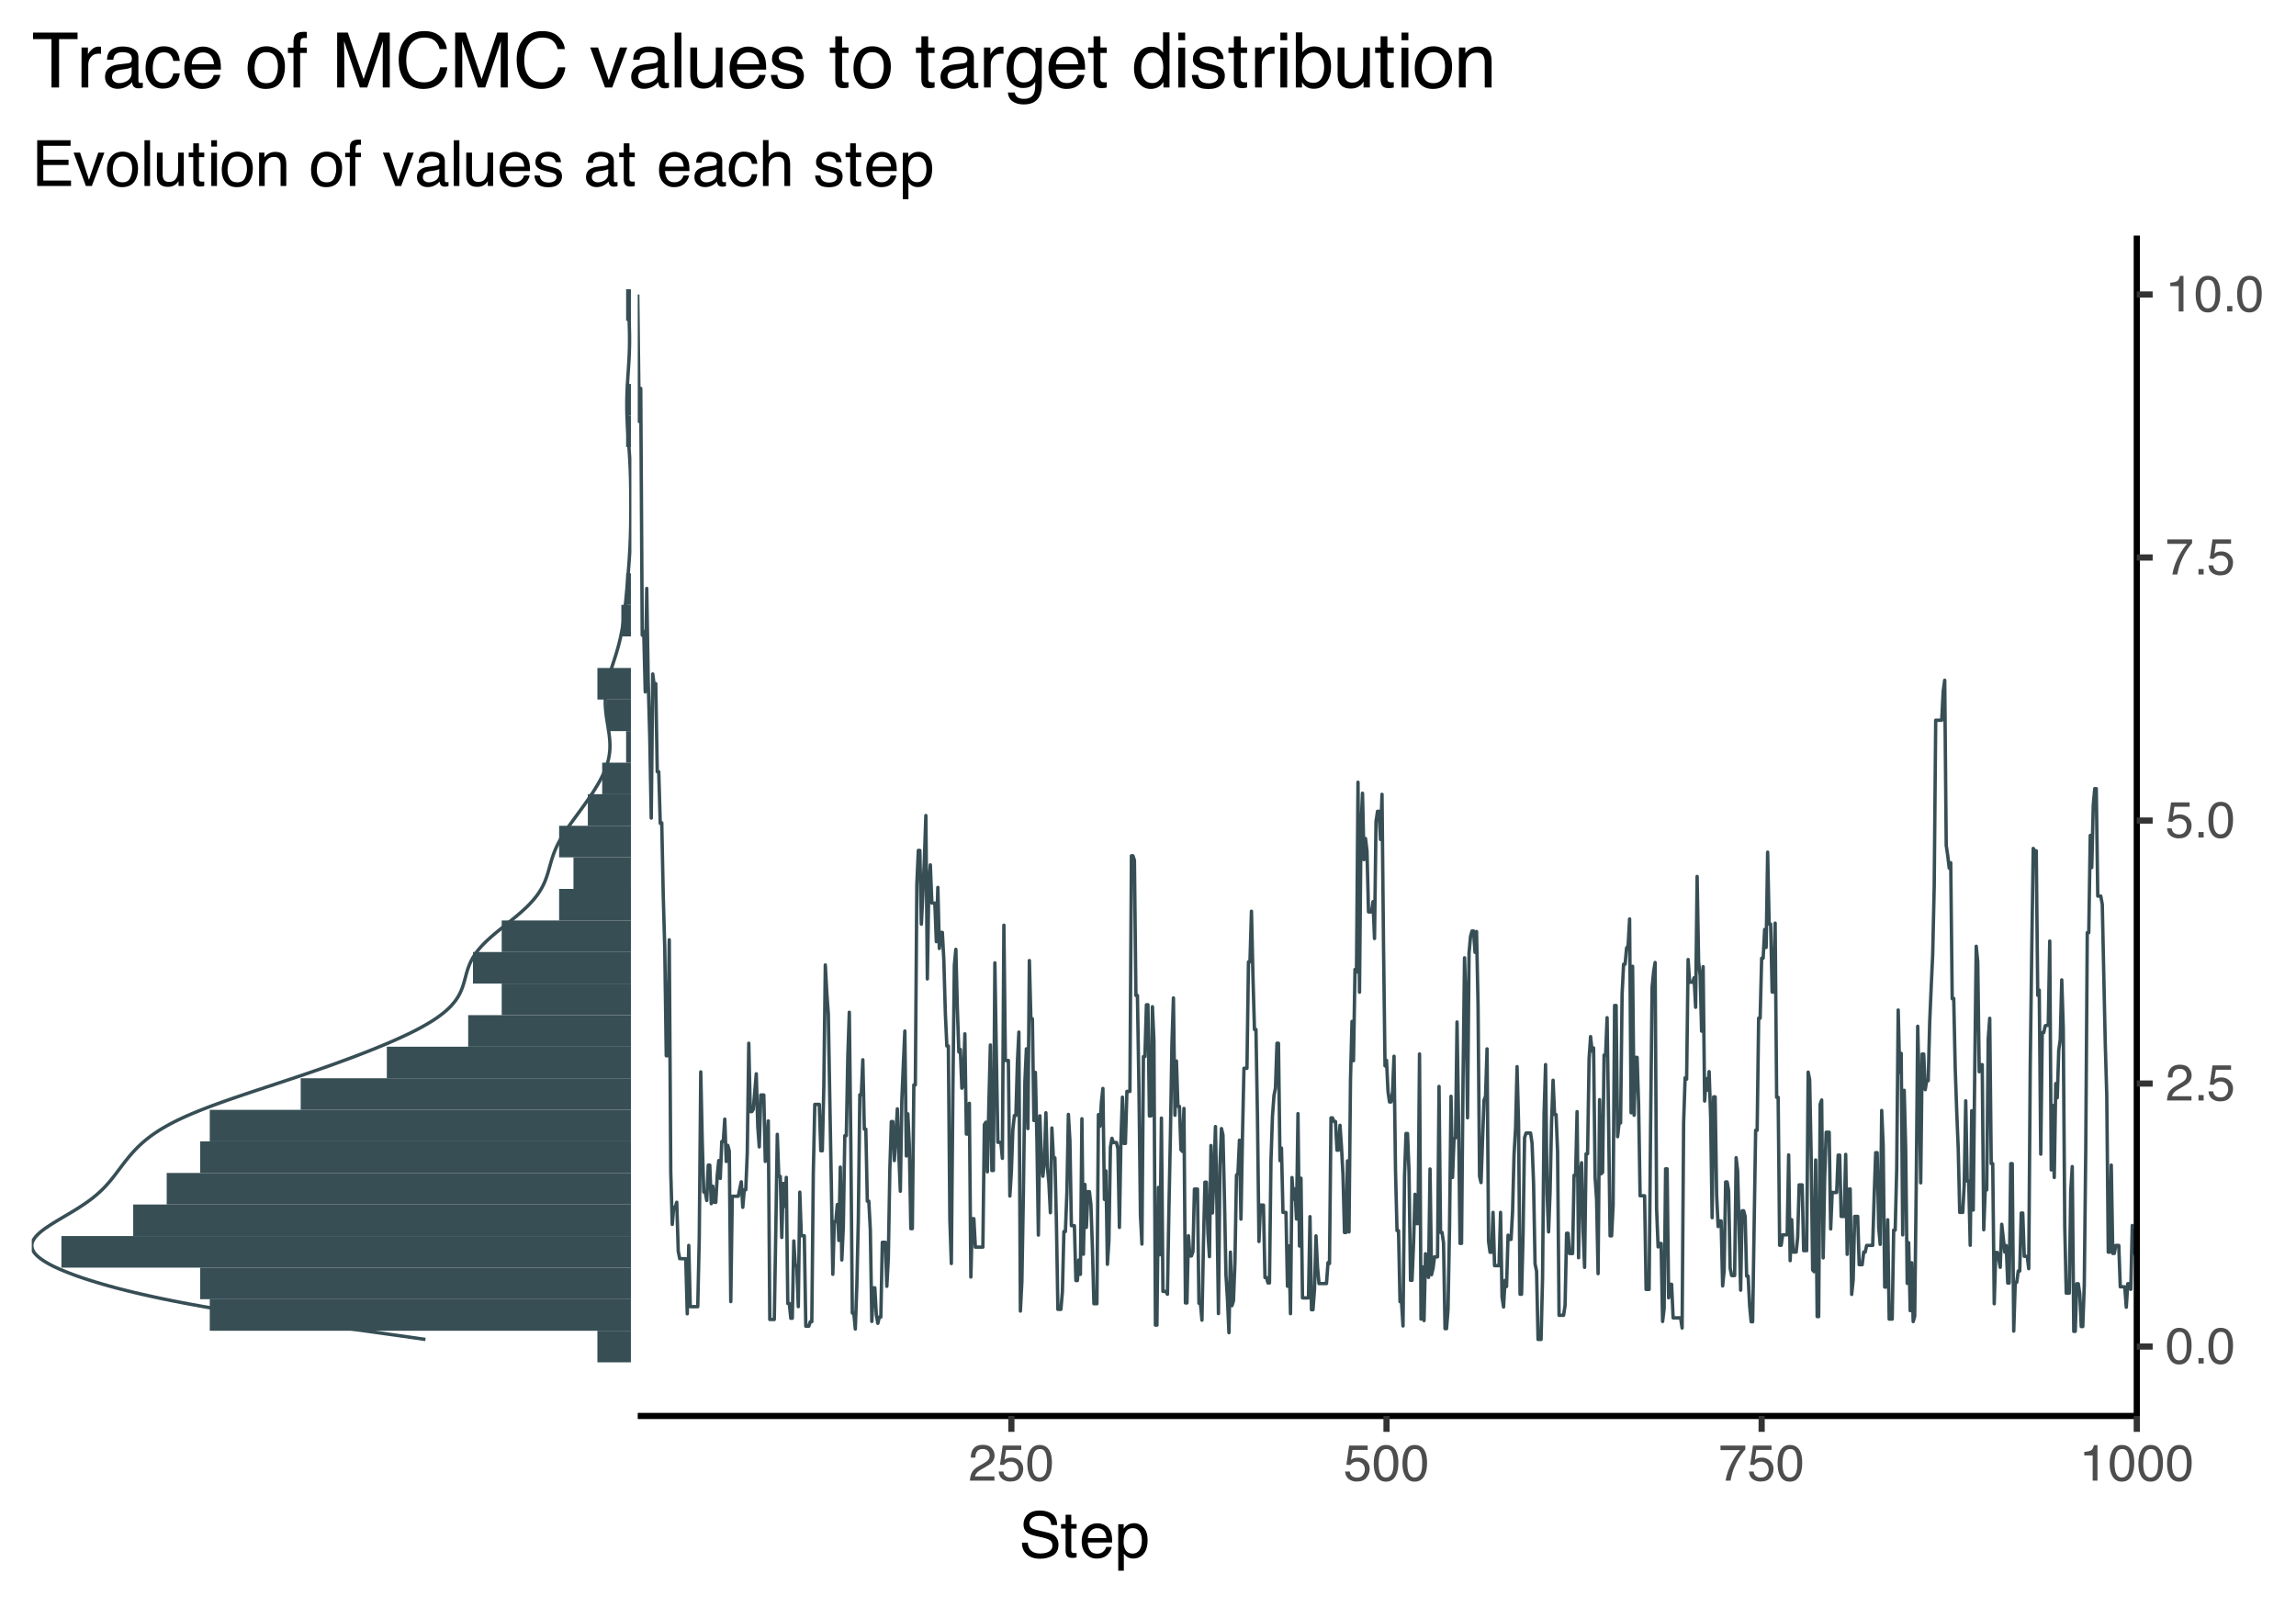 <?xml version="1.0" encoding="UTF-8"?>
<svg xmlns="http://www.w3.org/2000/svg" xmlns:xlink="http://www.w3.org/1999/xlink" width="720" height="504" viewBox="0 0 720 504">
<defs>
<g>
<g id="glyph-0-0">
<path d="M 0.516 0 L 0.516 -11.484 L 9.625 -11.484 L 9.625 0 Z M 8.188 -1.438 L 8.188 -10.047 L 1.953 -10.047 L 1.953 -1.438 Z M 8.188 -1.438 "/>
</g>
<g id="glyph-0-1">
<path d="M 0.5 0 C 0.551 -0.969 0.75 -1.805 1.094 -2.516 C 1.445 -3.234 2.125 -3.883 3.125 -4.469 L 4.625 -5.328 C 5.301 -5.723 5.773 -6.055 6.047 -6.328 C 6.473 -6.766 6.688 -7.258 6.688 -7.812 C 6.688 -8.469 6.488 -8.984 6.094 -9.359 C 5.707 -9.742 5.188 -9.938 4.531 -9.938 C 3.57 -9.938 2.906 -9.57 2.531 -8.844 C 2.332 -8.457 2.223 -7.914 2.203 -7.219 L 0.781 -7.219 C 0.789 -8.195 0.969 -8.992 1.312 -9.609 C 1.926 -10.691 3.004 -11.234 4.547 -11.234 C 5.828 -11.234 6.758 -10.883 7.344 -10.188 C 7.938 -9.5 8.234 -8.727 8.234 -7.875 C 8.234 -6.977 7.922 -6.211 7.297 -5.578 C 6.93 -5.211 6.273 -4.766 5.328 -4.234 L 4.266 -3.641 C 3.754 -3.359 3.352 -3.094 3.062 -2.844 C 2.539 -2.383 2.211 -1.879 2.078 -1.328 L 8.188 -1.328 L 8.188 0 Z M 0.5 0 "/>
</g>
<g id="glyph-0-2">
<path d="M 1.984 -2.859 C 2.078 -2.055 2.445 -1.5 3.094 -1.188 C 3.426 -1.031 3.812 -0.953 4.25 -0.953 C 5.082 -0.953 5.695 -1.219 6.094 -1.75 C 6.5 -2.281 6.703 -2.867 6.703 -3.516 C 6.703 -4.297 6.461 -4.898 5.984 -5.328 C 5.516 -5.754 4.945 -5.969 4.281 -5.969 C 3.789 -5.969 3.375 -5.875 3.031 -5.688 C 2.688 -5.5 2.391 -5.238 2.141 -4.906 L 0.922 -4.984 L 1.781 -11 L 7.594 -11 L 7.594 -9.641 L 2.828 -9.641 L 2.359 -6.531 C 2.617 -6.727 2.863 -6.879 3.094 -6.984 C 3.508 -7.148 3.992 -7.234 4.547 -7.234 C 5.566 -7.234 6.43 -6.898 7.141 -6.234 C 7.859 -5.578 8.219 -4.742 8.219 -3.734 C 8.219 -2.672 7.891 -1.734 7.234 -0.922 C 6.586 -0.117 5.547 0.281 4.109 0.281 C 3.203 0.281 2.395 0.023 1.688 -0.484 C 0.988 -1.004 0.598 -1.797 0.516 -2.859 Z M 1.984 -2.859 "/>
</g>
<g id="glyph-0-3">
<path d="M 4.328 -11.188 C 5.773 -11.188 6.82 -10.594 7.469 -9.406 C 7.969 -8.477 8.219 -7.211 8.219 -5.609 C 8.219 -4.086 7.992 -2.832 7.547 -1.844 C 6.891 -0.406 5.816 0.312 4.328 0.312 C 2.984 0.312 1.984 -0.273 1.328 -1.453 C 0.773 -2.422 0.5 -3.727 0.5 -5.375 C 0.5 -6.645 0.664 -7.734 1 -8.641 C 1.613 -10.336 2.723 -11.188 4.328 -11.188 Z M 4.312 -0.984 C 5.039 -0.984 5.617 -1.305 6.047 -1.953 C 6.484 -2.598 6.703 -3.801 6.703 -5.562 C 6.703 -6.832 6.547 -7.875 6.234 -8.688 C 5.922 -9.508 5.316 -9.922 4.422 -9.922 C 3.586 -9.922 2.977 -9.531 2.594 -8.75 C 2.219 -7.977 2.031 -6.832 2.031 -5.312 C 2.031 -4.176 2.148 -3.258 2.391 -2.562 C 2.766 -1.508 3.406 -0.984 4.312 -0.984 Z M 4.312 -0.984 "/>
</g>
<g id="glyph-0-4">
<path d="M 8.375 -11 L 8.375 -9.781 C 8.008 -9.426 7.531 -8.816 6.938 -7.953 C 6.344 -7.086 5.816 -6.156 5.359 -5.156 C 4.898 -4.188 4.555 -3.301 4.328 -2.5 C 4.172 -1.977 3.973 -1.145 3.734 0 L 2.188 0 C 2.539 -2.133 3.32 -4.258 4.531 -6.375 C 5.238 -7.613 5.988 -8.688 6.781 -9.594 L 0.594 -9.594 L 0.594 -11 Z M 8.375 -11 "/>
</g>
<g id="glyph-0-5">
<path d="M 1.531 -7.922 L 1.531 -9 C 2.551 -9.102 3.258 -9.27 3.656 -9.5 C 4.062 -9.727 4.363 -10.273 4.562 -11.141 L 5.672 -11.141 L 5.672 0 L 4.172 0 L 4.172 -7.922 Z M 1.531 -7.922 "/>
</g>
<g id="glyph-0-6">
<path d="M 1.375 -1.703 L 3 -1.703 L 3 0 L 1.375 0 Z M 1.375 -1.703 "/>
</g>
<g id="glyph-1-0">
<path d="M 0.641 0 L 0.641 -14.344 L 12.031 -14.344 L 12.031 0 Z M 10.234 -1.797 L 10.234 -12.547 L 2.438 -12.547 L 2.438 -1.797 Z M 10.234 -1.797 "/>
</g>
<g id="glyph-1-1">
<path d="M 2.797 -4.625 C 2.836 -3.812 3.031 -3.148 3.375 -2.641 C 4.02 -1.691 5.156 -1.219 6.781 -1.219 C 7.508 -1.219 8.172 -1.32 8.766 -1.531 C 9.93 -1.938 10.516 -2.66 10.516 -3.703 C 10.516 -4.484 10.27 -5.039 9.781 -5.375 C 9.281 -5.695 8.504 -5.977 7.453 -6.219 L 5.516 -6.656 C 4.242 -6.945 3.344 -7.266 2.812 -7.609 C 1.906 -8.203 1.453 -9.098 1.453 -10.297 C 1.453 -11.586 1.895 -12.645 2.781 -13.469 C 3.676 -14.289 4.941 -14.703 6.578 -14.703 C 8.078 -14.703 9.352 -14.336 10.406 -13.609 C 11.457 -12.891 11.984 -11.734 11.984 -10.141 L 10.156 -10.141 C 10.062 -10.91 9.852 -11.5 9.531 -11.906 C 8.938 -12.656 7.93 -13.031 6.516 -13.031 C 5.367 -13.031 4.547 -12.785 4.047 -12.297 C 3.547 -11.816 3.297 -11.258 3.297 -10.625 C 3.297 -9.926 3.586 -9.41 4.172 -9.078 C 4.555 -8.867 5.426 -8.609 6.781 -8.297 L 8.797 -7.844 C 9.766 -7.625 10.508 -7.32 11.031 -6.938 C 11.945 -6.258 12.406 -5.285 12.406 -4.016 C 12.406 -2.422 11.828 -1.281 10.672 -0.594 C 9.516 0.082 8.172 0.422 6.641 0.422 C 4.859 0.422 3.461 -0.035 2.453 -0.953 C 1.441 -1.859 0.945 -3.082 0.969 -4.625 Z M 6.719 -14.734 Z M 6.719 -14.734 "/>
</g>
<g id="glyph-1-2">
<path d="M 1.641 -13.375 L 3.422 -13.375 L 3.422 -10.453 L 5.094 -10.453 L 5.094 -9.031 L 3.422 -9.031 L 3.422 -2.203 C 3.422 -1.836 3.547 -1.594 3.797 -1.469 C 3.93 -1.395 4.156 -1.359 4.469 -1.359 C 4.551 -1.359 4.641 -1.359 4.734 -1.359 C 4.836 -1.367 4.957 -1.379 5.094 -1.391 L 5.094 0 C 4.883 0.062 4.672 0.102 4.453 0.125 C 4.234 0.156 4 0.172 3.75 0.172 C 2.926 0.172 2.367 -0.035 2.078 -0.453 C 1.785 -0.879 1.641 -1.426 1.641 -2.094 L 1.641 -9.031 L 0.219 -9.031 L 0.219 -10.453 L 1.641 -10.453 Z M 1.641 -13.375 "/>
</g>
<g id="glyph-1-3">
<path d="M 5.641 -10.688 C 6.391 -10.688 7.109 -10.516 7.797 -10.172 C 8.492 -9.828 9.023 -9.375 9.391 -8.812 C 9.742 -8.289 9.977 -7.676 10.094 -6.969 C 10.195 -6.488 10.25 -5.723 10.25 -4.672 L 2.594 -4.672 C 2.625 -3.609 2.875 -2.754 3.344 -2.109 C 3.812 -1.473 4.535 -1.156 5.516 -1.156 C 6.43 -1.156 7.164 -1.457 7.719 -2.062 C 8.031 -2.414 8.25 -2.82 8.375 -3.281 L 10.109 -3.281 C 10.066 -2.895 9.914 -2.469 9.656 -2 C 9.395 -1.531 9.109 -1.145 8.797 -0.844 C 8.254 -0.32 7.594 0.031 6.812 0.219 C 6.383 0.32 5.906 0.375 5.375 0.375 C 4.07 0.375 2.969 -0.098 2.062 -1.047 C 1.156 -1.992 0.703 -3.32 0.703 -5.031 C 0.703 -6.707 1.156 -8.066 2.062 -9.109 C 2.977 -10.16 4.172 -10.688 5.641 -10.688 Z M 8.453 -6.062 C 8.379 -6.82 8.211 -7.43 7.953 -7.891 C 7.473 -8.734 6.664 -9.156 5.531 -9.156 C 4.727 -9.156 4.051 -8.863 3.5 -8.281 C 2.957 -7.695 2.672 -6.957 2.641 -6.062 Z M 5.484 -10.719 Z M 5.484 -10.719 "/>
</g>
<g id="glyph-1-4">
<path d="M 5.703 -1.188 C 6.523 -1.188 7.207 -1.531 7.75 -2.219 C 8.289 -2.906 8.562 -3.93 8.562 -5.297 C 8.562 -6.129 8.441 -6.844 8.203 -7.438 C 7.742 -8.594 6.91 -9.172 5.703 -9.172 C 4.484 -9.172 3.648 -8.562 3.203 -7.344 C 2.961 -6.695 2.844 -5.867 2.844 -4.859 C 2.844 -4.055 2.961 -3.367 3.203 -2.797 C 3.66 -1.723 4.492 -1.188 5.703 -1.188 Z M 1.156 -10.406 L 2.859 -10.406 L 2.859 -9.031 C 3.211 -9.5 3.598 -9.863 4.016 -10.125 C 4.609 -10.52 5.305 -10.719 6.109 -10.719 C 7.285 -10.719 8.285 -10.258 9.109 -9.344 C 9.941 -8.438 10.359 -7.141 10.359 -5.453 C 10.359 -3.18 9.766 -1.555 8.578 -0.578 C 7.816 0.047 6.938 0.359 5.938 0.359 C 5.145 0.359 4.484 0.18 3.953 -0.172 C 3.641 -0.359 3.289 -0.691 2.906 -1.172 L 2.906 4.172 L 1.156 4.172 Z M 1.156 -10.406 "/>
</g>
<g id="glyph-1-5">
<path d="M 1.703 -14.344 L 12.172 -14.344 L 12.172 -12.594 L 3.609 -12.594 L 3.609 -8.234 L 11.531 -8.234 L 11.531 -6.578 L 3.609 -6.578 L 3.609 -1.703 L 12.312 -1.703 L 12.312 0 L 1.703 0 Z M 7.016 -14.344 Z M 7.016 -14.344 "/>
</g>
<g id="glyph-1-6">
<path d="M 2.156 -10.453 L 4.938 -1.938 L 7.859 -10.453 L 9.781 -10.453 L 5.844 0 L 3.969 0 L 0.109 -10.453 Z M 2.156 -10.453 "/>
</g>
<g id="glyph-1-7">
<path d="M 5.438 -1.141 C 6.602 -1.141 7.398 -1.578 7.828 -2.453 C 8.266 -3.336 8.484 -4.32 8.484 -5.406 C 8.484 -6.375 8.328 -7.164 8.016 -7.781 C 7.523 -8.75 6.672 -9.234 5.453 -9.234 C 4.379 -9.234 3.598 -8.82 3.109 -8 C 2.629 -7.176 2.391 -6.188 2.391 -5.031 C 2.391 -3.914 2.629 -2.988 3.109 -2.25 C 3.598 -1.508 4.375 -1.141 5.438 -1.141 Z M 5.516 -10.766 C 6.859 -10.766 7.992 -10.312 8.922 -9.406 C 9.859 -8.508 10.328 -7.191 10.328 -5.453 C 10.328 -3.766 9.914 -2.367 9.094 -1.266 C 8.27 -0.172 7 0.375 5.281 0.375 C 3.832 0.375 2.688 -0.109 1.844 -1.078 C 1 -2.055 0.578 -3.363 0.578 -5 C 0.578 -6.758 1.02 -8.16 1.906 -9.203 C 2.801 -10.242 4.004 -10.766 5.516 -10.766 Z M 5.453 -10.719 Z M 5.453 -10.719 "/>
</g>
<g id="glyph-1-8">
<path d="M 1.344 -14.344 L 3.094 -14.344 L 3.094 0 L 1.344 0 Z M 1.344 -14.344 "/>
</g>
<g id="glyph-1-9">
<path d="M 3.047 -10.453 L 3.047 -3.516 C 3.047 -2.984 3.129 -2.547 3.297 -2.203 C 3.609 -1.578 4.191 -1.266 5.047 -1.266 C 6.273 -1.266 7.109 -1.812 7.547 -2.906 C 7.785 -3.5 7.906 -4.305 7.906 -5.328 L 7.906 -10.453 L 9.672 -10.453 L 9.672 0 L 8.016 0 L 8.031 -1.547 C 7.801 -1.148 7.516 -0.812 7.172 -0.531 C 6.504 0.008 5.691 0.281 4.734 0.281 C 3.242 0.281 2.227 -0.219 1.688 -1.219 C 1.395 -1.75 1.25 -2.457 1.25 -3.344 L 1.25 -10.453 Z M 5.453 -10.719 Z M 5.453 -10.719 "/>
</g>
<g id="glyph-1-10">
<path d="M 1.297 -10.406 L 3.078 -10.406 L 3.078 0 L 1.297 0 Z M 1.297 -14.344 L 3.078 -14.344 L 3.078 -12.359 L 1.297 -12.359 Z M 1.297 -14.344 "/>
</g>
<g id="glyph-1-11">
<path d="M 1.297 -10.453 L 2.953 -10.453 L 2.953 -8.969 C 3.453 -9.582 3.977 -10.02 4.531 -10.281 C 5.082 -10.551 5.695 -10.688 6.375 -10.688 C 7.863 -10.688 8.867 -10.172 9.391 -9.141 C 9.672 -8.578 9.812 -7.766 9.812 -6.703 L 9.812 0 L 8.031 0 L 8.031 -6.594 C 8.031 -7.227 7.938 -7.742 7.75 -8.141 C 7.438 -8.785 6.867 -9.109 6.047 -9.109 C 5.629 -9.109 5.285 -9.066 5.016 -8.984 C 4.535 -8.836 4.113 -8.551 3.75 -8.125 C 3.457 -7.781 3.266 -7.422 3.172 -7.047 C 3.086 -6.68 3.047 -6.16 3.047 -5.484 L 3.047 0 L 1.297 0 Z M 5.422 -10.719 Z M 5.422 -10.719 "/>
</g>
<g id="glyph-1-12">
</g>
<g id="glyph-1-13">
<path d="M 1.734 -12.047 C 1.754 -12.773 1.879 -13.312 2.109 -13.656 C 2.516 -14.25 3.305 -14.547 4.484 -14.547 C 4.598 -14.547 4.711 -14.539 4.828 -14.531 C 4.941 -14.531 5.07 -14.523 5.219 -14.516 L 5.219 -12.906 C 5.039 -12.926 4.91 -12.938 4.828 -12.938 C 4.742 -12.938 4.664 -12.938 4.594 -12.938 C 4.062 -12.938 3.742 -12.797 3.641 -12.516 C 3.535 -12.242 3.484 -11.539 3.484 -10.406 L 5.219 -10.406 L 5.219 -9.031 L 3.469 -9.031 L 3.469 0 L 1.734 0 L 1.734 -9.031 L 0.281 -9.031 L 0.281 -10.406 L 1.734 -10.406 Z M 1.734 -12.047 "/>
</g>
<g id="glyph-1-14">
<path d="M 2.641 -2.781 C 2.641 -2.27 2.82 -1.867 3.188 -1.578 C 3.562 -1.285 4.004 -1.141 4.516 -1.141 C 5.129 -1.141 5.727 -1.285 6.312 -1.578 C 7.289 -2.047 7.781 -2.82 7.781 -3.906 L 7.781 -5.328 C 7.562 -5.191 7.281 -5.078 6.938 -4.984 C 6.602 -4.891 6.273 -4.82 5.953 -4.781 L 4.891 -4.656 C 4.242 -4.562 3.766 -4.426 3.453 -4.25 C 2.91 -3.945 2.641 -3.457 2.641 -2.781 Z M 6.891 -6.344 C 7.297 -6.395 7.566 -6.562 7.703 -6.844 C 7.785 -7 7.828 -7.223 7.828 -7.516 C 7.828 -8.117 7.613 -8.555 7.188 -8.828 C 6.758 -9.098 6.148 -9.234 5.359 -9.234 C 4.43 -9.234 3.781 -8.984 3.406 -8.484 C 3.188 -8.211 3.047 -7.805 2.984 -7.266 L 1.344 -7.266 C 1.375 -8.555 1.789 -9.453 2.594 -9.953 C 3.395 -10.461 4.328 -10.719 5.391 -10.719 C 6.617 -10.719 7.617 -10.484 8.391 -10.016 C 9.148 -9.547 9.531 -8.816 9.531 -7.828 L 9.531 -1.797 C 9.531 -1.617 9.566 -1.473 9.641 -1.359 C 9.711 -1.242 9.875 -1.188 10.125 -1.188 C 10.195 -1.188 10.281 -1.191 10.375 -1.203 C 10.477 -1.211 10.582 -1.227 10.688 -1.25 L 10.688 0.047 C 10.414 0.129 10.207 0.176 10.062 0.188 C 9.926 0.207 9.734 0.219 9.484 0.219 C 8.879 0.219 8.441 0.004 8.172 -0.422 C 8.023 -0.648 7.922 -0.973 7.859 -1.391 C 7.504 -0.922 6.988 -0.508 6.312 -0.156 C 5.645 0.188 4.91 0.359 4.109 0.359 C 3.129 0.359 2.332 0.062 1.719 -0.531 C 1.102 -1.125 0.797 -1.863 0.797 -2.75 C 0.797 -3.719 1.098 -4.469 1.703 -5 C 2.316 -5.531 3.113 -5.859 4.094 -5.984 Z M 5.438 -10.719 Z M 5.438 -10.719 "/>
</g>
<g id="glyph-1-15">
<path d="M 2.328 -3.281 C 2.379 -2.695 2.531 -2.25 2.781 -1.938 C 3.219 -1.363 3.984 -1.078 5.078 -1.078 C 5.734 -1.078 6.305 -1.219 6.797 -1.5 C 7.297 -1.789 7.547 -2.234 7.547 -2.828 C 7.547 -3.273 7.344 -3.613 6.938 -3.844 C 6.688 -3.988 6.188 -4.156 5.438 -4.344 L 4.047 -4.703 C 3.148 -4.922 2.492 -5.164 2.078 -5.438 C 1.316 -5.914 0.938 -6.57 0.938 -7.406 C 0.938 -8.395 1.289 -9.195 2 -9.812 C 2.719 -10.426 3.68 -10.734 4.891 -10.734 C 6.461 -10.734 7.598 -10.27 8.297 -9.344 C 8.734 -8.758 8.941 -8.129 8.922 -7.453 L 7.266 -7.453 C 7.234 -7.848 7.094 -8.207 6.844 -8.531 C 6.438 -9 5.738 -9.234 4.75 -9.234 C 4.082 -9.234 3.578 -9.102 3.234 -8.844 C 2.891 -8.594 2.719 -8.258 2.719 -7.844 C 2.719 -7.383 2.945 -7.02 3.406 -6.75 C 3.664 -6.582 4.047 -6.438 4.547 -6.312 L 5.719 -6.031 C 6.977 -5.727 7.82 -5.43 8.25 -5.141 C 8.938 -4.691 9.281 -3.988 9.281 -3.031 C 9.281 -2.094 8.926 -1.285 8.219 -0.609 C 7.508 0.066 6.43 0.406 4.984 0.406 C 3.43 0.406 2.332 0.051 1.688 -0.656 C 1.039 -1.363 0.691 -2.238 0.641 -3.281 Z M 4.938 -10.719 Z M 4.938 -10.719 "/>
</g>
<g id="glyph-1-16">
<path d="M 5.328 -10.766 C 6.504 -10.766 7.461 -10.477 8.203 -9.906 C 8.941 -9.332 9.383 -8.344 9.531 -6.938 L 7.828 -6.938 C 7.723 -7.582 7.484 -8.117 7.109 -8.547 C 6.734 -8.973 6.141 -9.188 5.328 -9.188 C 4.203 -9.188 3.398 -8.641 2.922 -7.547 C 2.609 -6.836 2.453 -5.961 2.453 -4.922 C 2.453 -3.867 2.672 -2.984 3.109 -2.266 C 3.555 -1.555 4.254 -1.203 5.203 -1.203 C 5.93 -1.203 6.508 -1.426 6.938 -1.875 C 7.363 -2.32 7.66 -2.93 7.828 -3.703 L 9.531 -3.703 C 9.332 -2.316 8.844 -1.301 8.062 -0.656 C 7.281 -0.02 6.281 0.297 5.062 0.297 C 3.695 0.297 2.609 -0.203 1.797 -1.203 C 0.984 -2.203 0.578 -3.445 0.578 -4.938 C 0.578 -6.781 1.02 -8.211 1.906 -9.234 C 2.801 -10.254 3.941 -10.766 5.328 -10.766 Z M 5.047 -10.719 Z M 5.047 -10.719 "/>
</g>
<g id="glyph-1-17">
<path d="M 1.297 -14.391 L 3.047 -14.391 L 3.047 -9.047 C 3.461 -9.566 3.836 -9.938 4.172 -10.156 C 4.734 -10.531 5.441 -10.719 6.297 -10.719 C 7.805 -10.719 8.832 -10.188 9.375 -9.125 C 9.664 -8.539 9.812 -7.734 9.812 -6.703 L 9.812 0 L 8.016 0 L 8.016 -6.594 C 8.016 -7.363 7.914 -7.926 7.719 -8.281 C 7.395 -8.852 6.797 -9.141 5.922 -9.141 C 5.191 -9.141 4.531 -8.891 3.938 -8.391 C 3.344 -7.891 3.047 -6.941 3.047 -5.547 L 3.047 0 L 1.297 0 Z M 1.297 -14.391 "/>
</g>
<g id="glyph-2-0">
<path d="M 0.781 0 L 0.781 -17.219 L 14.438 -17.219 L 14.438 0 Z M 12.281 -2.156 L 12.281 -15.062 L 2.938 -15.062 L 2.938 -2.156 Z M 12.281 -2.156 "/>
</g>
<g id="glyph-2-1">
<path d="M 14.359 -17.219 L 14.359 -15.172 L 8.562 -15.172 L 8.562 0 L 6.188 0 L 6.188 -15.172 L 0.391 -15.172 L 0.391 -17.219 Z M 14.359 -17.219 "/>
</g>
<g id="glyph-2-2">
<path d="M 1.609 -12.547 L 3.609 -12.547 L 3.609 -10.391 C 3.773 -10.805 4.176 -11.316 4.812 -11.922 C 5.457 -12.523 6.195 -12.828 7.031 -12.828 C 7.07 -12.828 7.141 -12.82 7.234 -12.812 C 7.328 -12.812 7.488 -12.801 7.719 -12.781 L 7.719 -10.547 C 7.594 -10.566 7.473 -10.582 7.359 -10.594 C 7.254 -10.602 7.141 -10.609 7.016 -10.609 C 5.953 -10.609 5.133 -10.266 4.562 -9.578 C 4 -8.898 3.719 -8.113 3.719 -7.219 L 3.719 0 L 1.609 0 Z M 1.609 -12.547 "/>
</g>
<g id="glyph-2-3">
<path d="M 3.172 -3.344 C 3.172 -2.727 3.391 -2.242 3.828 -1.891 C 4.273 -1.547 4.805 -1.375 5.422 -1.375 C 6.16 -1.375 6.879 -1.547 7.578 -1.891 C 8.742 -2.461 9.328 -3.395 9.328 -4.688 L 9.328 -6.391 C 9.066 -6.223 8.734 -6.082 8.328 -5.969 C 7.922 -5.863 7.523 -5.789 7.141 -5.75 L 5.859 -5.578 C 5.098 -5.473 4.523 -5.312 4.141 -5.094 C 3.492 -4.727 3.172 -4.145 3.172 -3.344 Z M 8.281 -7.609 C 8.758 -7.672 9.082 -7.875 9.25 -8.219 C 9.344 -8.406 9.391 -8.676 9.391 -9.031 C 9.391 -9.75 9.133 -10.27 8.625 -10.594 C 8.113 -10.914 7.379 -11.078 6.422 -11.078 C 5.316 -11.078 4.535 -10.781 4.078 -10.188 C 3.816 -9.852 3.648 -9.363 3.578 -8.719 L 1.609 -8.719 C 1.648 -10.27 2.148 -11.348 3.109 -11.953 C 4.078 -12.555 5.195 -12.859 6.469 -12.859 C 7.945 -12.859 9.145 -12.578 10.062 -12.016 C 10.977 -11.453 11.438 -10.578 11.438 -9.391 L 11.438 -2.156 C 11.438 -1.938 11.477 -1.758 11.562 -1.625 C 11.656 -1.5 11.848 -1.438 12.141 -1.438 C 12.234 -1.438 12.336 -1.441 12.453 -1.453 C 12.578 -1.461 12.703 -1.477 12.828 -1.5 L 12.828 0.062 C 12.504 0.156 12.254 0.211 12.078 0.234 C 11.91 0.254 11.676 0.266 11.375 0.266 C 10.656 0.266 10.129 0.008 9.797 -0.5 C 9.629 -0.781 9.508 -1.172 9.438 -1.672 C 9.008 -1.109 8.391 -0.617 7.578 -0.203 C 6.773 0.211 5.891 0.422 4.922 0.422 C 3.754 0.422 2.801 0.066 2.062 -0.641 C 1.332 -1.348 0.969 -2.234 0.969 -3.297 C 0.969 -4.461 1.328 -5.363 2.047 -6 C 2.773 -6.645 3.727 -7.039 4.906 -7.188 Z M 6.531 -12.859 Z M 6.531 -12.859 "/>
</g>
<g id="glyph-2-4">
<path d="M 6.391 -12.922 C 7.805 -12.922 8.957 -12.578 9.844 -11.891 C 10.727 -11.203 11.258 -10.016 11.438 -8.328 L 9.391 -8.328 C 9.266 -9.109 8.977 -9.754 8.531 -10.266 C 8.082 -10.773 7.367 -11.031 6.391 -11.031 C 5.047 -11.031 4.082 -10.375 3.5 -9.062 C 3.125 -8.207 2.938 -7.156 2.938 -5.906 C 2.938 -4.645 3.203 -3.582 3.734 -2.719 C 4.266 -1.863 5.102 -1.438 6.25 -1.438 C 7.125 -1.438 7.816 -1.703 8.328 -2.234 C 8.836 -2.773 9.191 -3.508 9.391 -4.438 L 11.438 -4.438 C 11.207 -2.781 10.625 -1.566 9.688 -0.797 C 8.75 -0.023 7.547 0.359 6.078 0.359 C 4.441 0.359 3.133 -0.238 2.156 -1.438 C 1.176 -2.633 0.688 -4.133 0.688 -5.938 C 0.688 -8.133 1.223 -9.848 2.297 -11.078 C 3.367 -12.305 4.734 -12.922 6.391 -12.922 Z M 6.062 -12.859 Z M 6.062 -12.859 "/>
</g>
<g id="glyph-2-5">
<path d="M 6.781 -12.828 C 7.664 -12.828 8.523 -12.617 9.359 -12.203 C 10.203 -11.785 10.844 -11.242 11.281 -10.578 C 11.695 -9.953 11.977 -9.219 12.125 -8.375 C 12.25 -7.789 12.312 -6.867 12.312 -5.609 L 3.109 -5.609 C 3.148 -4.328 3.453 -3.301 4.016 -2.531 C 4.578 -1.77 5.445 -1.391 6.625 -1.391 C 7.727 -1.391 8.609 -1.75 9.266 -2.469 C 9.641 -2.895 9.906 -3.383 10.062 -3.938 L 12.125 -3.938 C 12.07 -3.477 11.891 -2.961 11.578 -2.391 C 11.273 -1.828 10.93 -1.367 10.547 -1.016 C 9.91 -0.391 9.117 0.035 8.172 0.266 C 7.66 0.391 7.086 0.453 6.453 0.453 C 4.891 0.453 3.562 -0.113 2.469 -1.25 C 1.383 -2.395 0.844 -3.988 0.844 -6.031 C 0.844 -8.051 1.391 -9.688 2.484 -10.938 C 3.578 -12.195 5.008 -12.828 6.781 -12.828 Z M 10.141 -7.281 C 10.055 -8.195 9.859 -8.926 9.547 -9.469 C 8.961 -10.488 7.992 -11 6.641 -11 C 5.672 -11 4.859 -10.645 4.203 -9.938 C 3.547 -9.238 3.203 -8.352 3.172 -7.281 Z M 6.578 -12.859 Z M 6.578 -12.859 "/>
</g>
<g id="glyph-2-6">
</g>
<g id="glyph-2-7">
<path d="M 6.531 -1.359 C 7.926 -1.359 8.883 -1.883 9.406 -2.938 C 9.926 -4 10.188 -5.18 10.188 -6.484 C 10.188 -7.648 10 -8.602 9.625 -9.344 C 9.031 -10.5 8.004 -11.078 6.547 -11.078 C 5.266 -11.078 4.328 -10.582 3.734 -9.594 C 3.148 -8.613 2.859 -7.426 2.859 -6.031 C 2.859 -4.695 3.148 -3.582 3.734 -2.688 C 4.328 -1.801 5.258 -1.359 6.531 -1.359 Z M 6.609 -12.922 C 8.223 -12.922 9.586 -12.379 10.703 -11.297 C 11.828 -10.223 12.391 -8.641 12.391 -6.547 C 12.391 -4.516 11.895 -2.836 10.906 -1.516 C 9.926 -0.203 8.398 0.453 6.328 0.453 C 4.598 0.453 3.223 -0.129 2.203 -1.297 C 1.191 -2.461 0.688 -4.031 0.688 -6 C 0.688 -8.113 1.223 -9.797 2.297 -11.047 C 3.367 -12.297 4.805 -12.922 6.609 -12.922 Z M 6.547 -12.859 Z M 6.547 -12.859 "/>
</g>
<g id="glyph-2-8">
<path d="M 2.078 -14.469 C 2.109 -15.344 2.258 -15.984 2.531 -16.391 C 3.02 -17.109 3.969 -17.469 5.375 -17.469 C 5.508 -17.469 5.645 -17.461 5.781 -17.453 C 5.926 -17.441 6.086 -17.43 6.266 -17.422 L 6.266 -15.5 C 6.047 -15.508 5.891 -15.516 5.797 -15.516 C 5.703 -15.523 5.609 -15.531 5.516 -15.531 C 4.879 -15.531 4.5 -15.363 4.375 -15.031 C 4.25 -14.695 4.188 -13.852 4.188 -12.5 L 6.266 -12.5 L 6.266 -10.828 L 4.156 -10.828 L 4.156 0 L 2.078 0 L 2.078 -10.828 L 0.328 -10.828 L 0.328 -12.5 L 2.078 -12.5 Z M 2.078 -14.469 "/>
</g>
<g id="glyph-2-9">
<path d="M 1.766 -17.219 L 5.109 -17.219 L 10.062 -2.656 L 14.969 -17.219 L 18.266 -17.219 L 18.266 0 L 16.062 0 L 16.062 -10.156 C 16.062 -10.508 16.066 -11.094 16.078 -11.906 C 16.098 -12.719 16.109 -13.586 16.109 -14.516 L 11.188 0 L 8.891 0 L 3.938 -14.516 L 3.938 -14 C 3.938 -13.57 3.945 -12.926 3.969 -12.062 C 3.988 -11.195 4 -10.562 4 -10.156 L 4 0 L 1.766 0 Z M 1.766 -17.219 "/>
</g>
<g id="glyph-2-10">
<path d="M 9.078 -17.688 C 11.266 -17.688 12.957 -17.109 14.156 -15.953 C 15.363 -14.805 16.031 -13.504 16.156 -12.047 L 13.891 -12.047 C 13.629 -13.16 13.113 -14.039 12.344 -14.688 C 11.57 -15.332 10.492 -15.656 9.109 -15.656 C 7.41 -15.656 6.039 -15.055 5 -13.859 C 3.957 -12.672 3.438 -10.848 3.438 -8.391 C 3.438 -6.379 3.906 -4.742 4.844 -3.484 C 5.789 -2.234 7.195 -1.609 9.062 -1.609 C 10.781 -1.609 12.086 -2.27 12.984 -3.594 C 13.461 -4.281 13.816 -5.191 14.047 -6.328 L 16.328 -6.328 C 16.117 -4.516 15.445 -2.992 14.312 -1.766 C 12.945 -0.285 11.102 0.453 8.781 0.453 C 6.781 0.453 5.098 -0.156 3.734 -1.375 C 1.953 -2.977 1.062 -5.453 1.062 -8.797 C 1.062 -11.328 1.734 -13.406 3.078 -15.031 C 4.523 -16.801 6.523 -17.688 9.078 -17.688 Z M 8.609 -17.688 Z M 8.609 -17.688 "/>
</g>
<g id="glyph-2-11">
<path d="M 2.578 -12.547 L 5.938 -2.328 L 9.438 -12.547 L 11.75 -12.547 L 7.016 0 L 4.766 0 L 0.125 -12.547 Z M 2.578 -12.547 "/>
</g>
<g id="glyph-2-12">
<path d="M 1.609 -17.219 L 3.719 -17.219 L 3.719 0 L 1.609 0 Z M 1.609 -17.219 "/>
</g>
<g id="glyph-2-13">
<path d="M 3.656 -12.547 L 3.656 -4.219 C 3.656 -3.582 3.758 -3.062 3.969 -2.656 C 4.344 -1.906 5.039 -1.531 6.062 -1.531 C 7.531 -1.531 8.531 -2.188 9.062 -3.5 C 9.352 -4.195 9.5 -5.16 9.5 -6.391 L 9.5 -12.547 L 11.609 -12.547 L 11.609 0 L 9.609 0 L 9.641 -1.859 C 9.359 -1.379 9.016 -0.973 8.609 -0.641 C 7.805 0.016 6.832 0.344 5.688 0.344 C 3.895 0.344 2.676 -0.254 2.031 -1.453 C 1.676 -2.098 1.5 -2.953 1.5 -4.016 L 1.5 -12.547 Z M 6.547 -12.859 Z M 6.547 -12.859 "/>
</g>
<g id="glyph-2-14">
<path d="M 2.797 -3.938 C 2.859 -3.238 3.035 -2.703 3.328 -2.328 C 3.859 -1.641 4.781 -1.297 6.094 -1.297 C 6.875 -1.297 7.562 -1.469 8.156 -1.812 C 8.75 -2.156 9.047 -2.68 9.047 -3.391 C 9.047 -3.93 8.805 -4.344 8.328 -4.625 C 8.023 -4.789 7.426 -4.988 6.531 -5.219 L 4.859 -5.641 C 3.785 -5.898 2.992 -6.195 2.484 -6.531 C 1.578 -7.102 1.125 -7.891 1.125 -8.891 C 1.125 -10.078 1.551 -11.035 2.406 -11.766 C 3.258 -12.504 4.41 -12.875 5.859 -12.875 C 7.754 -12.875 9.117 -12.32 9.953 -11.219 C 10.473 -10.508 10.727 -9.75 10.719 -8.938 L 8.719 -8.938 C 8.676 -9.414 8.508 -9.852 8.219 -10.25 C 7.727 -10.801 6.891 -11.078 5.703 -11.078 C 4.898 -11.078 4.289 -10.922 3.875 -10.609 C 3.469 -10.305 3.266 -9.906 3.266 -9.406 C 3.266 -8.863 3.535 -8.426 4.078 -8.094 C 4.391 -7.906 4.852 -7.734 5.469 -7.578 L 6.859 -7.25 C 8.367 -6.875 9.383 -6.516 9.906 -6.172 C 10.727 -5.641 11.141 -4.797 11.141 -3.641 C 11.141 -2.516 10.711 -1.547 9.859 -0.734 C 9.016 0.078 7.723 0.484 5.984 0.484 C 4.117 0.484 2.797 0.062 2.016 -0.781 C 1.242 -1.633 0.832 -2.688 0.781 -3.938 Z M 5.922 -12.859 Z M 5.922 -12.859 "/>
</g>
<g id="glyph-2-15">
<path d="M 1.969 -16.062 L 4.109 -16.062 L 4.109 -12.547 L 6.109 -12.547 L 6.109 -10.828 L 4.109 -10.828 L 4.109 -2.641 C 4.109 -2.203 4.254 -1.91 4.547 -1.766 C 4.711 -1.672 4.988 -1.625 5.375 -1.625 C 5.469 -1.625 5.57 -1.625 5.688 -1.625 C 5.812 -1.633 5.953 -1.648 6.109 -1.672 L 6.109 0 C 5.867 0.07 5.613 0.125 5.344 0.156 C 5.082 0.188 4.801 0.203 4.5 0.203 C 3.52 0.203 2.852 -0.047 2.5 -0.547 C 2.145 -1.055 1.969 -1.711 1.969 -2.516 L 1.969 -10.828 L 0.266 -10.828 L 0.266 -12.547 L 1.969 -12.547 Z M 1.969 -16.062 "/>
</g>
<g id="glyph-2-16">
<path d="M 5.984 -12.781 C 6.961 -12.781 7.82 -12.535 8.562 -12.047 C 8.957 -11.773 9.363 -11.379 9.781 -10.859 L 9.781 -12.438 L 11.719 -12.438 L 11.719 -1.016 C 11.719 0.578 11.484 1.832 11.016 2.75 C 10.141 4.457 8.488 5.312 6.062 5.312 C 4.707 5.312 3.566 5.008 2.641 4.406 C 1.723 3.801 1.211 2.852 1.109 1.562 L 3.25 1.562 C 3.352 2.125 3.555 2.555 3.859 2.859 C 4.336 3.328 5.086 3.562 6.109 3.562 C 7.723 3.562 8.781 2.992 9.281 1.859 C 9.582 1.18 9.719 -0.02 9.688 -1.75 C 9.27 -1.102 8.766 -0.625 8.172 -0.312 C 7.578 0 6.789 0.156 5.812 0.156 C 4.457 0.156 3.27 -0.328 2.25 -1.297 C 1.227 -2.266 0.719 -3.859 0.719 -6.078 C 0.719 -8.18 1.227 -9.82 2.25 -11 C 3.281 -12.188 4.523 -12.781 5.984 -12.781 Z M 9.781 -6.328 C 9.781 -7.879 9.457 -9.031 8.812 -9.781 C 8.176 -10.531 7.359 -10.906 6.359 -10.906 C 4.879 -10.906 3.863 -10.211 3.312 -8.828 C 3.031 -8.086 2.891 -7.113 2.891 -5.906 C 2.891 -4.488 3.176 -3.41 3.75 -2.672 C 4.32 -1.941 5.094 -1.578 6.062 -1.578 C 7.57 -1.578 8.641 -2.258 9.266 -3.625 C 9.609 -4.395 9.781 -5.297 9.781 -6.328 Z M 6.219 -12.859 Z M 6.219 -12.859 "/>
</g>
<g id="glyph-2-17">
<path d="M 2.891 -6.125 C 2.891 -4.781 3.172 -3.656 3.734 -2.75 C 4.305 -1.844 5.223 -1.391 6.484 -1.391 C 7.461 -1.391 8.266 -1.812 8.891 -2.656 C 9.516 -3.5 9.828 -4.703 9.828 -6.266 C 9.828 -7.859 9.504 -9.035 8.859 -9.797 C 8.211 -10.555 7.41 -10.938 6.453 -10.938 C 5.391 -10.938 4.531 -10.531 3.875 -9.719 C 3.219 -8.906 2.891 -7.707 2.891 -6.125 Z M 6.062 -12.781 C 7.02 -12.781 7.82 -12.578 8.469 -12.172 C 8.844 -11.93 9.27 -11.52 9.75 -10.938 L 9.75 -17.281 L 11.781 -17.281 L 11.781 0 L 9.875 0 L 9.875 -1.75 C 9.383 -0.977 8.801 -0.414 8.125 -0.062 C 7.457 0.281 6.691 0.453 5.828 0.453 C 4.43 0.453 3.219 -0.133 2.188 -1.312 C 1.164 -2.488 0.656 -4.055 0.656 -6.016 C 0.656 -7.836 1.117 -9.422 2.047 -10.766 C 2.984 -12.109 4.32 -12.781 6.062 -12.781 Z M 6.062 -12.781 "/>
</g>
<g id="glyph-2-18">
<path d="M 1.547 -12.5 L 3.688 -12.5 L 3.688 0 L 1.547 0 Z M 1.547 -17.219 L 3.688 -17.219 L 3.688 -14.828 L 1.547 -14.828 Z M 1.547 -17.219 "/>
</g>
<g id="glyph-2-19">
<path d="M 1.391 -17.281 L 3.438 -17.281 L 3.438 -11.031 C 3.895 -11.633 4.441 -12.094 5.078 -12.406 C 5.723 -12.719 6.422 -12.875 7.172 -12.875 C 8.734 -12.875 10 -12.336 10.969 -11.266 C 11.945 -10.191 12.438 -8.609 12.438 -6.516 C 12.438 -4.535 11.953 -2.883 10.984 -1.562 C 10.023 -0.25 8.695 0.406 7 0.406 C 6.039 0.406 5.234 0.172 4.578 -0.297 C 4.191 -0.566 3.773 -1.004 3.328 -1.609 L 3.328 0 L 1.391 0 Z M 6.875 -1.469 C 8.008 -1.469 8.859 -1.922 9.422 -2.828 C 9.992 -3.734 10.281 -4.926 10.281 -6.406 C 10.281 -7.727 9.992 -8.82 9.422 -9.688 C 8.859 -10.562 8.023 -11 6.922 -11 C 5.961 -11 5.117 -10.641 4.391 -9.922 C 3.672 -9.211 3.312 -8.039 3.312 -6.406 C 3.312 -5.227 3.461 -4.273 3.766 -3.547 C 4.316 -2.16 5.352 -1.469 6.875 -1.469 Z M 6.875 -1.469 "/>
</g>
<g id="glyph-2-20">
<path d="M 1.547 -12.547 L 3.547 -12.547 L 3.547 -10.766 C 4.141 -11.504 4.77 -12.031 5.438 -12.344 C 6.102 -12.664 6.844 -12.828 7.656 -12.828 C 9.438 -12.828 10.641 -12.207 11.266 -10.969 C 11.609 -10.289 11.781 -9.316 11.781 -8.047 L 11.781 0 L 9.641 0 L 9.641 -7.906 C 9.641 -8.676 9.523 -9.297 9.297 -9.766 C 8.922 -10.547 8.238 -10.938 7.25 -10.938 C 6.75 -10.938 6.344 -10.883 6.031 -10.781 C 5.445 -10.613 4.938 -10.27 4.5 -9.75 C 4.145 -9.332 3.914 -8.906 3.812 -8.469 C 3.707 -8.031 3.656 -7.398 3.656 -6.578 L 3.656 0 L 1.547 0 Z M 6.5 -12.859 Z M 6.5 -12.859 "/>
</g>
</g>
<clipPath id="clip-0">
<path clip-rule="nonzero" d="M 9.961 73.887 L 197.992 73.887 L 197.992 444.09 L 9.961 444.09 Z M 9.961 73.887 "/>
</clipPath>
<clipPath id="clip-1">
<path clip-rule="nonzero" d="M 187 417 L 197.992 417 L 197.992 428 L 187 428 Z M 187 417 "/>
</clipPath>
<clipPath id="clip-2">
<path clip-rule="nonzero" d="M 65 407 L 197.992 407 L 197.992 418 L 65 418 Z M 65 407 "/>
</clipPath>
<clipPath id="clip-3">
<path clip-rule="nonzero" d="M 62 397 L 197.992 397 L 197.992 408 L 62 408 Z M 62 397 "/>
</clipPath>
<clipPath id="clip-4">
<path clip-rule="nonzero" d="M 19 387 L 197.992 387 L 197.992 398 L 19 398 Z M 19 387 "/>
</clipPath>
<clipPath id="clip-5">
<path clip-rule="nonzero" d="M 41 377 L 197.992 377 L 197.992 388 L 41 388 Z M 41 377 "/>
</clipPath>
<clipPath id="clip-6">
<path clip-rule="nonzero" d="M 52 367 L 197.992 367 L 197.992 378 L 52 378 Z M 52 367 "/>
</clipPath>
<clipPath id="clip-7">
<path clip-rule="nonzero" d="M 62 357 L 197.992 357 L 197.992 368 L 62 368 Z M 62 357 "/>
</clipPath>
<clipPath id="clip-8">
<path clip-rule="nonzero" d="M 65 348 L 197.992 348 L 197.992 358 L 65 358 Z M 65 348 "/>
</clipPath>
<clipPath id="clip-9">
<path clip-rule="nonzero" d="M 94 338 L 197.992 338 L 197.992 349 L 94 349 Z M 94 338 "/>
</clipPath>
<clipPath id="clip-10">
<path clip-rule="nonzero" d="M 121 328 L 197.992 328 L 197.992 339 L 121 339 Z M 121 328 "/>
</clipPath>
<clipPath id="clip-11">
<path clip-rule="nonzero" d="M 146 318 L 197.992 318 L 197.992 329 L 146 329 Z M 146 318 "/>
</clipPath>
<clipPath id="clip-12">
<path clip-rule="nonzero" d="M 157 308 L 197.992 308 L 197.992 319 L 157 319 Z M 157 308 "/>
</clipPath>
<clipPath id="clip-13">
<path clip-rule="nonzero" d="M 148 298 L 197.992 298 L 197.992 309 L 148 309 Z M 148 298 "/>
</clipPath>
<clipPath id="clip-14">
<path clip-rule="nonzero" d="M 157 288 L 197.992 288 L 197.992 299 L 157 299 Z M 157 288 "/>
</clipPath>
<clipPath id="clip-15">
<path clip-rule="nonzero" d="M 175 278 L 197.992 278 L 197.992 289 L 175 289 Z M 175 278 "/>
</clipPath>
<clipPath id="clip-16">
<path clip-rule="nonzero" d="M 179 268 L 197.992 268 L 197.992 279 L 179 279 Z M 179 268 "/>
</clipPath>
<clipPath id="clip-17">
<path clip-rule="nonzero" d="M 175 258 L 197.992 258 L 197.992 269 L 175 269 Z M 175 258 "/>
</clipPath>
<clipPath id="clip-18">
<path clip-rule="nonzero" d="M 184 249 L 197.992 249 L 197.992 259 L 184 259 Z M 184 249 "/>
</clipPath>
<clipPath id="clip-19">
<path clip-rule="nonzero" d="M 188 239 L 197.992 239 L 197.992 250 L 188 250 Z M 188 239 "/>
</clipPath>
<clipPath id="clip-20">
<path clip-rule="nonzero" d="M 196 229 L 197.992 229 L 197.992 240 L 196 240 Z M 196 229 "/>
</clipPath>
<clipPath id="clip-21">
<path clip-rule="nonzero" d="M 190 219 L 197.992 219 L 197.992 230 L 190 230 Z M 190 219 "/>
</clipPath>
<clipPath id="clip-22">
<path clip-rule="nonzero" d="M 187 209 L 197.992 209 L 197.992 220 L 187 220 Z M 187 209 "/>
</clipPath>
<clipPath id="clip-23">
<path clip-rule="nonzero" d="M 194 189 L 197.992 189 L 197.992 200 L 194 200 Z M 194 189 "/>
</clipPath>
<clipPath id="clip-24">
<path clip-rule="nonzero" d="M 196 179 L 197.992 179 L 197.992 190 L 196 190 Z M 196 179 "/>
</clipPath>
<clipPath id="clip-25">
<path clip-rule="nonzero" d="M 196 130 L 197.992 130 L 197.992 141 L 196 141 Z M 196 130 "/>
</clipPath>
<clipPath id="clip-26">
<path clip-rule="nonzero" d="M 196 120 L 197.992 120 L 197.992 131 L 196 131 Z M 196 120 "/>
</clipPath>
<clipPath id="clip-27">
<path clip-rule="nonzero" d="M 196 90 L 197.992 90 L 197.992 101 L 196 101 Z M 196 90 "/>
</clipPath>
<clipPath id="clip-28">
<path clip-rule="nonzero" d="M 9.961 91 L 197.992 91 L 197.992 421 L 9.961 421 Z M 9.961 91 "/>
</clipPath>
<clipPath id="clip-29">
<path clip-rule="nonzero" d="M 199.988 73.887 L 670.07 73.887 L 670.07 444.09 L 199.988 444.09 Z M 199.988 73.887 "/>
</clipPath>
<clipPath id="clip-30">
<path clip-rule="nonzero" d="M 199.988 91 L 670.07 91 L 670.07 421 L 199.988 421 Z M 199.988 91 "/>
</clipPath>
</defs>
<rect x="-72" y="-50.4" width="864" height="604.8" fill="rgb(100%, 100%, 100%)" fill-opacity="1"/>
<rect x="-72" y="-50.4" width="864" height="604.8" fill="rgb(100%, 100%, 100%)" fill-opacity="1"/>
<path fill="none" stroke-width="1.94" stroke-linecap="round" stroke-linejoin="round" stroke="rgb(100%, 100%, 100%)" stroke-opacity="1" stroke-miterlimit="10" d="M 0 504 L 720 504 L 720 0 L 0 0 Z M 0 504 "/>
<g clip-path="url(#clip-0)">
<path fill-rule="nonzero" fill="rgb(100%, 100%, 100%)" fill-opacity="1" d="M 9.961 444.09 L 197.992 444.09 L 197.992 73.887 L 9.961 73.887 Z M 9.961 444.09 "/>
</g>
<g clip-path="url(#clip-1)">
<path fill-rule="nonzero" fill="rgb(21.569%, 30.588%, 33.333%)" fill-opacity="1" d="M 187.34 427.262 L 197.844 427.262 L 197.844 417.363 L 187.34 417.363 Z M 187.34 427.262 "/>
</g>
<g clip-path="url(#clip-2)">
<path fill-rule="nonzero" fill="rgb(21.569%, 30.588%, 33.333%)" fill-opacity="1" d="M 65.781 417.363 L 197.844 417.363 L 197.844 407.465 L 65.781 407.465 Z M 65.781 417.363 "/>
</g>
<g clip-path="url(#clip-3)">
<path fill-rule="nonzero" fill="rgb(21.569%, 30.588%, 33.333%)" fill-opacity="1" d="M 62.781 407.465 L 197.848 407.465 L 197.848 397.566 L 62.781 397.566 Z M 62.781 407.465 "/>
</g>
<g clip-path="url(#clip-4)">
<path fill-rule="nonzero" fill="rgb(21.569%, 30.588%, 33.333%)" fill-opacity="1" d="M 19.262 397.566 L 197.848 397.566 L 197.848 387.668 L 19.262 387.668 Z M 19.262 397.566 "/>
</g>
<g clip-path="url(#clip-5)">
<path fill-rule="nonzero" fill="rgb(21.569%, 30.588%, 33.333%)" fill-opacity="1" d="M 41.77 387.668 L 197.844 387.668 L 197.844 377.77 L 41.77 377.77 Z M 41.77 387.668 "/>
</g>
<g clip-path="url(#clip-6)">
<path fill-rule="nonzero" fill="rgb(21.569%, 30.588%, 33.333%)" fill-opacity="1" d="M 52.277 377.77 L 197.848 377.77 L 197.848 367.871 L 52.277 367.871 Z M 52.277 377.77 "/>
</g>
<g clip-path="url(#clip-7)">
<path fill-rule="nonzero" fill="rgb(21.569%, 30.588%, 33.333%)" fill-opacity="1" d="M 62.781 367.871 L 197.848 367.871 L 197.848 357.973 L 62.781 357.973 Z M 62.781 367.871 "/>
</g>
<g clip-path="url(#clip-8)">
<path fill-rule="nonzero" fill="rgb(21.569%, 30.588%, 33.333%)" fill-opacity="1" d="M 65.781 357.973 L 197.844 357.973 L 197.844 348.074 L 65.781 348.074 Z M 65.781 357.973 "/>
</g>
<g clip-path="url(#clip-9)">
<path fill-rule="nonzero" fill="rgb(21.569%, 30.588%, 33.333%)" fill-opacity="1" d="M 94.297 348.074 L 197.848 348.074 L 197.848 338.176 L 94.297 338.176 Z M 94.297 348.074 "/>
</g>
<g clip-path="url(#clip-10)">
<path fill-rule="nonzero" fill="rgb(21.569%, 30.588%, 33.333%)" fill-opacity="1" d="M 121.309 338.176 L 197.844 338.176 L 197.844 328.277 L 121.309 328.277 Z M 121.309 338.176 "/>
</g>
<g clip-path="url(#clip-11)">
<path fill-rule="nonzero" fill="rgb(21.569%, 30.588%, 33.333%)" fill-opacity="1" d="M 146.82 328.277 L 197.844 328.277 L 197.844 318.379 L 146.82 318.379 Z M 146.82 328.277 "/>
</g>
<g clip-path="url(#clip-12)">
<path fill-rule="nonzero" fill="rgb(21.569%, 30.588%, 33.333%)" fill-opacity="1" d="M 157.328 318.379 L 197.848 318.379 L 197.848 308.48 L 157.328 308.48 Z M 157.328 318.379 "/>
</g>
<g clip-path="url(#clip-13)">
<path fill-rule="nonzero" fill="rgb(21.569%, 30.588%, 33.333%)" fill-opacity="1" d="M 148.32 308.48 L 197.844 308.48 L 197.844 298.582 L 148.32 298.582 Z M 148.32 308.48 "/>
</g>
<g clip-path="url(#clip-14)">
<path fill-rule="nonzero" fill="rgb(21.569%, 30.588%, 33.333%)" fill-opacity="1" d="M 157.328 298.582 L 197.848 298.582 L 197.848 288.684 L 157.328 288.684 Z M 157.328 298.582 "/>
</g>
<g clip-path="url(#clip-15)">
<path fill-rule="nonzero" fill="rgb(21.569%, 30.588%, 33.333%)" fill-opacity="1" d="M 175.336 288.684 L 197.848 288.684 L 197.848 278.785 L 175.336 278.785 Z M 175.336 288.684 "/>
</g>
<g clip-path="url(#clip-16)">
<path fill-rule="nonzero" fill="rgb(21.569%, 30.588%, 33.333%)" fill-opacity="1" d="M 179.836 278.785 L 197.844 278.785 L 197.844 268.887 L 179.836 268.887 Z M 179.836 278.785 "/>
</g>
<g clip-path="url(#clip-17)">
<path fill-rule="nonzero" fill="rgb(21.569%, 30.588%, 33.333%)" fill-opacity="1" d="M 175.336 268.887 L 197.848 268.887 L 197.848 258.988 L 175.336 258.988 Z M 175.336 268.887 "/>
</g>
<g clip-path="url(#clip-18)">
<path fill-rule="nonzero" fill="rgb(21.569%, 30.588%, 33.333%)" fill-opacity="1" d="M 184.34 258.988 L 197.848 258.988 L 197.848 249.09 L 184.34 249.09 Z M 184.34 258.988 "/>
</g>
<g clip-path="url(#clip-19)">
<path fill-rule="nonzero" fill="rgb(21.569%, 30.588%, 33.333%)" fill-opacity="1" d="M 188.84 249.09 L 197.844 249.09 L 197.844 239.191 L 188.84 239.191 Z M 188.84 249.09 "/>
</g>
<g clip-path="url(#clip-20)">
<path fill-rule="nonzero" fill="rgb(21.569%, 30.588%, 33.333%)" fill-opacity="1" d="M 196.344 239.191 L 197.844 239.191 L 197.844 229.293 L 196.344 229.293 Z M 196.344 239.191 "/>
</g>
<g clip-path="url(#clip-21)">
<path fill-rule="nonzero" fill="rgb(21.569%, 30.588%, 33.333%)" fill-opacity="1" d="M 190.344 229.293 L 197.848 229.293 L 197.848 219.395 L 190.344 219.395 Z M 190.344 229.293 "/>
</g>
<g clip-path="url(#clip-22)">
<path fill-rule="nonzero" fill="rgb(21.569%, 30.588%, 33.333%)" fill-opacity="1" d="M 187.34 219.395 L 197.844 219.395 L 197.844 209.496 L 187.34 209.496 Z M 187.34 219.395 "/>
</g>
<g clip-path="url(#clip-23)">
<path fill-rule="nonzero" fill="rgb(21.569%, 30.588%, 33.333%)" fill-opacity="1" d="M 194.844 199.598 L 197.844 199.598 L 197.844 189.699 L 194.844 189.699 Z M 194.844 199.598 "/>
</g>
<g clip-path="url(#clip-24)">
<path fill-rule="nonzero" fill="rgb(21.569%, 30.588%, 33.333%)" fill-opacity="1" d="M 196.344 189.699 L 197.844 189.699 L 197.844 179.801 L 196.344 179.801 Z M 196.344 189.699 "/>
</g>
<g clip-path="url(#clip-25)">
<path fill-rule="nonzero" fill="rgb(21.569%, 30.588%, 33.333%)" fill-opacity="1" d="M 196.344 140.207 L 197.844 140.207 L 197.844 130.309 L 196.344 130.309 Z M 196.344 140.207 "/>
</g>
<g clip-path="url(#clip-26)">
<path fill-rule="nonzero" fill="rgb(21.569%, 30.588%, 33.333%)" fill-opacity="1" d="M 196.344 130.309 L 197.844 130.309 L 197.844 120.41 L 196.344 120.41 Z M 196.344 130.309 "/>
</g>
<g clip-path="url(#clip-27)">
<path fill-rule="nonzero" fill="rgb(21.569%, 30.588%, 33.333%)" fill-opacity="1" d="M 196.344 100.613 L 197.844 100.613 L 197.844 90.715 L 196.344 90.715 Z M 196.344 100.613 "/>
</g>
<g clip-path="url(#clip-28)">
<path fill="none" stroke-width="1.067" stroke-linecap="butt" stroke-linejoin="round" stroke="rgb(21.569%, 30.588%, 33.333%)" stroke-opacity="1" stroke-miterlimit="10" d="M 133.414 420.086 L 128.973 419.445 L 124.465 418.805 L 119.898 418.164 L 115.297 417.52 L 110.684 416.879 L 106.082 416.238 L 101.504 415.598 L 96.965 414.957 L 92.484 414.316 L 88.098 413.672 L 83.797 413.031 L 79.598 412.391 L 75.508 411.75 L 71.535 411.109 L 67.711 410.465 L 64.023 409.824 L 60.473 409.184 L 57.055 408.543 L 53.77 407.902 L 50.625 407.262 L 47.637 406.617 L 44.773 405.977 L 42.031 405.336 L 39.41 404.695 L 36.902 404.055 L 34.523 403.41 L 32.262 402.77 L 30.098 402.129 L 28.031 401.488 L 26.066 400.848 L 24.203 400.207 L 22.457 399.562 L 20.805 398.922 L 19.254 398.281 L 17.805 397.641 L 16.457 397 L 15.242 396.355 L 14.145 395.715 L 13.164 395.074 L 12.305 394.434 L 11.566 393.793 L 10.969 393.152 L 10.52 392.508 L 10.203 391.867 L 10.02 391.227 L 9.961 390.586 L 10.035 389.945 L 10.258 389.301 L 10.609 388.66 L 11.07 388.02 L 11.633 387.379 L 12.297 386.738 L 13.059 386.098 L 13.91 385.453 L 14.828 384.812 L 15.797 384.172 L 16.812 383.531 L 17.859 382.891 L 18.938 382.246 L 20.02 381.605 L 21.105 380.965 L 22.184 380.324 L 23.242 379.684 L 24.281 379.043 L 25.281 378.398 L 26.25 377.758 L 27.18 377.117 L 28.07 376.477 L 28.922 375.836 L 29.719 375.191 L 30.477 374.551 L 31.195 373.91 L 31.879 373.27 L 32.523 372.629 L 33.137 371.988 L 33.715 371.344 L 34.273 370.703 L 34.809 370.062 L 35.328 369.422 L 35.832 368.781 L 36.324 368.137 L 37.293 366.855 L 37.773 366.215 L 38.258 365.574 L 38.746 364.934 L 39.246 364.289 L 39.754 363.648 L 40.277 363.008 L 40.812 362.367 L 41.367 361.727 L 41.949 361.082 L 42.555 360.441 L 43.191 359.801 L 43.852 359.16 L 44.547 358.52 L 45.285 357.879 L 46.066 357.234 L 46.891 356.594 L 47.762 355.953 L 48.68 355.312 L 49.648 354.672 L 50.688 354.027 L 51.781 353.387 L 52.93 352.746 L 54.141 352.105 L 55.41 351.465 L 56.746 350.824 L 58.152 350.18 L 59.613 349.539 L 61.133 348.898 L 62.707 348.258 L 64.332 347.617 L 66.023 346.973 L 67.754 346.332 L 69.527 345.691 L 71.34 345.051 L 73.184 344.41 L 75.059 343.77 L 76.957 343.125 L 78.875 342.484 L 80.805 341.844 L 82.742 341.203 L 84.688 340.562 L 86.629 339.918 L 88.566 339.277 L 90.496 338.637 L 92.414 337.996 L 94.324 337.355 L 96.211 336.715 L 98.082 336.07 L 99.934 335.43 L 101.766 334.789 L 103.574 334.148 L 105.363 333.508 L 107.125 332.863 L 108.863 332.223 L 110.578 331.582 L 112.27 330.941 L 113.934 330.301 L 115.57 329.66 L 117.176 329.016 L 118.754 328.375 L 120.301 327.734 L 121.82 327.094 L 123.305 326.453 L 124.746 325.809 L 126.148 325.168 L 127.516 324.527 L 128.84 323.887 L 130.125 323.246 L 131.352 322.605 L 132.531 321.961 L 133.66 321.32 L 134.742 320.68 L 135.773 320.039 L 136.746 319.398 L 137.656 318.754 L 138.508 318.113 L 139.312 317.473 L 140.059 316.832 L 140.754 316.191 L 141.387 315.551 L 141.961 314.906 L 142.492 314.266 L 142.973 313.625 L 143.406 312.984 L 143.797 312.344 L 144.141 311.699 L 144.449 311.059 L 144.727 310.418 L 144.977 309.777 L 145.199 309.137 L 145.402 308.496 L 145.586 307.852 L 145.938 306.57 L 146.105 305.93 L 146.281 305.289 L 146.469 304.645 L 146.672 304.004 L 146.891 303.363 L 147.133 302.723 L 147.402 302.082 L 147.703 301.441 L 148.039 300.797 L 148.406 300.156 L 148.812 299.516 L 149.25 298.875 L 149.73 298.234 L 150.258 297.59 L 150.816 296.949 L 151.41 296.309 L 152.039 295.668 L 152.699 295.027 L 153.395 294.387 L 154.117 293.742 L 154.863 293.102 L 155.625 292.461 L 156.402 291.82 L 157.191 291.18 L 157.992 290.535 L 159.594 289.254 L 160.387 288.613 L 161.176 287.973 L 161.949 287.332 L 162.703 286.688 L 163.438 286.047 L 164.152 285.406 L 164.844 284.766 L 165.504 284.125 L 166.129 283.484 L 166.727 282.84 L 167.293 282.199 L 167.824 281.559 L 168.324 280.918 L 168.781 280.277 L 169.207 279.633 L 169.602 278.992 L 169.965 278.352 L 170.301 277.711 L 170.605 277.07 L 170.883 276.43 L 171.133 275.785 L 171.367 275.145 L 171.586 274.504 L 171.789 273.863 L 171.977 273.223 L 172.16 272.578 L 172.699 270.656 L 172.887 270.016 L 173.082 269.375 L 173.289 268.73 L 173.512 268.09 L 173.746 267.449 L 173.996 266.809 L 174.27 266.168 L 174.559 265.523 L 174.867 264.883 L 175.191 264.242 L 175.539 263.602 L 175.902 262.961 L 176.285 262.32 L 176.68 261.676 L 177.094 261.035 L 177.516 260.395 L 177.953 259.754 L 178.398 259.113 L 178.852 258.469 L 179.312 257.828 L 179.777 257.188 L 180.715 255.906 L 181.188 255.266 L 181.656 254.621 L 182.125 253.98 L 182.59 253.34 L 183.051 252.699 L 183.508 252.059 L 183.957 251.414 L 184.406 250.773 L 184.844 250.133 L 185.277 249.492 L 185.703 248.852 L 186.117 248.211 L 186.523 247.566 L 186.918 246.926 L 187.305 246.285 L 187.68 245.645 L 188.039 245.004 L 188.383 244.359 L 188.715 243.719 L 189.031 243.078 L 189.332 242.438 L 189.609 241.797 L 189.867 241.156 L 190.105 240.512 L 190.324 239.871 L 190.523 239.23 L 190.699 238.59 L 190.848 237.949 L 190.973 237.305 L 191.078 236.664 L 191.16 236.023 L 191.223 235.383 L 191.258 234.742 L 191.273 234.102 L 191.27 233.457 L 191.246 232.816 L 191.207 232.176 L 191.156 231.535 L 191.086 230.895 L 191.008 230.25 L 190.922 229.609 L 190.727 228.328 L 190.516 227.047 L 190.414 226.402 L 190.312 225.762 L 190.215 225.121 L 190.125 224.48 L 190.043 223.84 L 189.973 223.195 L 189.91 222.555 L 189.863 221.914 L 189.824 221.273 L 189.805 220.633 L 189.801 219.992 L 189.812 219.348 L 189.836 218.707 L 189.875 218.066 L 189.934 217.426 L 190.012 216.785 L 190.102 216.141 L 190.207 215.5 L 190.328 214.859 L 190.461 214.219 L 190.613 213.578 L 190.773 212.938 L 190.945 212.293 L 191.125 211.652 L 191.316 211.012 L 191.512 210.371 L 191.715 209.73 L 191.922 209.086 L 192.336 207.805 L 192.547 207.164 L 192.754 206.523 L 192.957 205.883 L 193.16 205.238 L 193.355 204.598 L 193.73 203.316 L 193.906 202.676 L 194.074 202.031 L 194.234 201.391 L 194.391 200.75 L 194.539 200.109 L 194.68 199.469 L 194.809 198.828 L 194.934 198.184 L 195.055 197.543 L 195.168 196.902 L 195.273 196.262 L 195.375 195.621 L 195.469 194.977 L 195.648 193.695 L 195.73 193.055 L 195.809 192.414 L 195.883 191.773 L 195.957 191.129 L 196.027 190.488 L 196.227 188.566 L 196.285 187.922 L 196.348 187.281 L 196.582 184.719 L 196.637 184.074 L 196.691 183.434 L 196.75 182.793 L 196.801 182.152 L 196.855 181.512 L 196.91 180.867 L 196.961 180.227 L 197.016 179.586 L 197.066 178.945 L 197.113 178.305 L 197.164 177.664 L 197.211 177.02 L 197.305 175.738 L 197.348 175.098 L 197.387 174.457 L 197.426 173.812 L 197.465 173.172 L 197.535 171.891 L 197.566 171.25 L 197.594 170.609 L 197.621 169.965 L 197.648 169.324 L 197.672 168.684 L 197.711 167.402 L 197.727 166.758 L 197.758 165.477 L 197.77 164.836 L 197.777 164.195 L 197.789 163.555 L 197.797 162.91 L 197.801 162.27 L 197.809 161.629 L 197.816 160.348 L 197.816 159.703 L 197.82 159.062 L 197.82 157.781 L 197.816 157.141 L 197.816 156.5 L 197.812 155.855 L 197.805 154.574 L 197.789 153.293 L 197.777 152.648 L 197.77 152.008 L 197.758 151.367 L 197.711 149.445 L 197.691 148.801 L 197.621 146.879 L 197.59 146.238 L 197.562 145.598 L 197.527 144.953 L 197.496 144.312 L 197.379 142.391 L 197.336 141.746 L 197.25 140.465 L 197.109 138.543 L 197.062 137.898 L 196.922 135.977 L 196.879 135.336 L 196.836 134.691 L 196.758 133.41 L 196.723 132.77 L 196.66 131.488 L 196.633 130.844 L 196.609 130.203 L 196.578 128.922 L 196.566 128.281 L 196.562 127.637 L 196.559 126.996 L 196.559 126.355 L 196.566 125.715 L 196.59 124.434 L 196.609 123.789 L 196.656 122.508 L 196.719 121.227 L 196.754 120.582 L 196.789 119.941 L 196.867 118.66 L 196.953 117.379 L 196.996 116.734 L 197.039 116.094 L 197.078 115.453 L 197.121 114.812 L 197.16 114.172 L 197.199 113.527 L 197.234 112.887 L 197.297 111.605 L 197.324 110.965 L 197.348 110.324 L 197.371 109.68 L 197.387 109.039 L 197.41 107.758 L 197.414 107.117 L 197.414 105.832 L 197.41 105.191 L 197.387 103.91 L 197.371 103.27 L 197.355 102.625 L 197.316 101.344 L 197.27 100.062 L 197.246 99.418 L 197.176 97.496 L 197.156 96.855 L 197.141 96.215 L 197.121 95.57 L 197.098 94.289 L 197.09 93.648 L 197.086 93.008 L 197.086 92.363 "/>
</g>
<g clip-path="url(#clip-29)">
<path fill-rule="nonzero" fill="rgb(100%, 100%, 100%)" fill-opacity="1" d="M 199.988 444.09 L 670.07 444.09 L 670.07 73.887 L 199.988 73.887 Z M 199.988 444.09 "/>
</g>
<g clip-path="url(#clip-30)">
<path fill="none" stroke-width="1.067" stroke-linecap="butt" stroke-linejoin="round" stroke="rgb(21.569%, 30.588%, 33.333%)" stroke-opacity="1" stroke-miterlimit="10" d="M 199.988 92.363 L 200.457 132.191 L 200.93 121.82 L 201.398 199.215 L 201.871 198.035 L 202.34 217 L 202.812 184.551 L 203.281 213.918 L 203.754 230.965 L 204.223 256.578 L 204.695 211.375 L 205.164 215.016 L 205.637 214.41 L 206.105 242.031 L 206.574 242.031 L 207.047 258.223 L 207.516 258.059 L 207.988 280.945 L 208.457 297.336 L 208.93 331.113 L 209.398 331.113 L 209.871 294.742 L 210.34 367.473 L 210.812 384.012 L 211.281 378.648 L 211.754 378.648 L 212.223 377.062 L 212.691 392.434 L 213.164 394.758 L 215.047 394.758 L 215.516 412.043 L 215.988 390.598 L 216.457 409.805 L 218.809 409.805 L 219.281 388.141 L 219.75 336.176 L 220.223 358.27 L 220.691 373.848 L 221.164 373.848 L 221.633 376.512 L 222.105 365.41 L 222.574 365.41 L 223.047 377.504 L 223.516 372.023 L 223.988 377.086 L 224.457 377.086 L 224.926 368.562 L 225.398 363.988 L 225.867 369.598 L 226.34 358.008 L 226.809 358.008 L 227.281 350.988 L 227.75 364.273 L 228.223 359.219 L 228.691 360.973 L 229.164 408.219 L 229.633 375.176 L 231.516 375.176 L 231.984 372.828 L 232.457 370.648 L 232.926 378.652 L 233.398 373.145 L 233.867 373.145 L 234.34 361.43 L 234.809 327.191 L 235.281 348.605 L 235.75 348.645 L 236.223 347.906 L 236.691 342.34 L 237.16 336.766 L 237.633 353.387 L 238.102 359.699 L 238.574 343.422 L 239.516 343.422 L 239.984 364.254 L 240.457 359.016 L 240.926 351.551 L 241.398 413.824 L 242.809 413.824 L 243.277 386.117 L 243.75 355.758 L 244.219 368.953 L 244.691 368.953 L 245.16 388.105 L 245.633 371.156 L 246.102 378.367 L 246.574 369.262 L 247.043 408.797 L 247.516 408.797 L 247.984 413.441 L 248.457 413.441 L 248.926 389.191 L 249.395 396.934 L 249.867 396.934 L 250.336 409.805 L 250.809 373.891 L 251.277 387.562 L 252.219 387.562 L 252.691 415.938 L 253.633 415.938 L 254.102 414.512 L 254.574 414.512 L 255.043 367.949 L 255.512 346.363 L 256.926 346.363 L 257.395 360.902 L 257.867 360.902 L 258.336 341.211 L 258.809 302.637 L 259.277 311.414 L 259.75 317.961 L 260.219 345.031 L 260.691 371.086 L 261.16 399.656 L 261.629 383.137 L 262.102 383.137 L 262.57 377.77 L 263.043 389.035 L 263.512 366.043 L 263.984 395.168 L 264.453 384.883 L 264.926 356.184 L 265.395 356.184 L 265.867 331.266 L 266.336 317.473 L 266.809 358.789 L 267.277 411.816 L 267.746 411.816 L 268.219 416.82 L 268.688 403.301 L 269.16 382.527 L 269.629 343.359 L 270.102 343.359 L 270.57 332.371 L 271.043 354.141 L 271.512 354.141 L 271.984 376.719 L 272.453 376.719 L 272.926 385.785 L 273.395 414.434 L 273.863 403.902 L 274.336 403.902 L 274.805 412.312 L 275.277 415.031 L 275.746 413.082 L 276.219 413.082 L 276.688 389.617 L 277.629 389.617 L 278.102 403.422 L 278.57 394.578 L 279.043 366.688 L 279.512 351.766 L 279.98 351.766 L 280.453 363.992 L 280.922 356.277 L 281.395 347.762 L 281.863 362.086 L 282.336 373.598 L 282.805 345.012 L 283.277 333.84 L 283.746 323.359 L 284.219 362.547 L 284.688 349.332 L 285.16 359.383 L 285.629 385.328 L 286.098 385.328 L 286.57 340.262 L 287.039 340.262 L 287.512 277.25 L 287.98 266.723 L 288.453 266.723 L 288.922 289.852 L 289.395 280.434 L 289.863 269.895 L 290.336 255.777 L 290.805 307.012 L 291.277 277.301 L 291.746 271.254 L 292.215 283.227 L 293.156 283.227 L 293.629 295.328 L 294.098 278.32 L 294.57 297.457 L 295.039 292.43 L 295.512 292.43 L 295.98 301.219 L 296.453 317.863 L 296.922 328.055 L 297.395 328.055 L 297.863 382.363 L 298.332 396.277 L 298.805 343.234 L 299.273 302.727 L 299.746 297.738 L 300.215 316.27 L 300.688 329.938 L 301.156 329.141 L 301.629 341.297 L 302.098 340.305 L 302.57 324.238 L 303.039 355.672 L 303.512 355.672 L 303.98 346.023 L 304.449 400.516 L 304.922 382.219 L 305.391 382.219 L 305.863 391.133 L 308.215 391.133 L 308.688 352.707 L 309.156 351.949 L 309.629 367.512 L 310.098 346.297 L 310.566 327.738 L 311.039 367.102 L 311.508 367.102 L 311.98 301.98 L 312.449 330.953 L 312.922 358.266 L 313.863 358.266 L 314.332 363.289 L 314.805 290.172 L 315.273 332.598 L 316.215 332.598 L 316.684 375.113 L 317.156 367.438 L 317.625 354.242 L 318.098 349.875 L 318.566 349.875 L 319.039 333.352 L 319.508 323.699 L 319.98 411.191 L 320.449 401.93 L 320.922 374.277 L 321.391 339.355 L 321.863 328.938 L 322.332 353.957 L 322.801 301.254 L 323.273 319.516 L 323.742 319.516 L 324.215 351.426 L 324.684 336.344 L 325.156 357.113 L 325.625 387.352 L 326.098 349.961 L 326.566 363.863 L 327.039 368.898 L 327.508 363.836 L 327.98 348.996 L 328.449 366.078 L 328.918 370.938 L 329.391 380.332 L 329.859 353.773 L 330.332 363.137 L 330.801 363.137 L 331.273 383.07 L 331.742 410.645 L 332.684 410.645 L 333.156 405.164 L 333.625 386.25 L 334.098 386.25 L 334.566 373.992 L 335.035 349.516 L 335.508 357.684 L 335.977 384.406 L 336.918 384.406 L 337.391 401.609 L 337.859 401.609 L 338.332 395.148 L 338.801 399.668 L 339.273 350.871 L 339.742 393.355 L 340.215 371.469 L 340.684 384.945 L 341.152 373.734 L 341.625 373.734 L 342.094 377.762 L 342.566 391.199 L 343.035 408.875 L 343.977 408.875 L 344.449 349.582 L 344.918 353.246 L 345.391 345.645 L 345.859 341.371 L 346.332 376.172 L 346.801 367.234 L 347.27 396.516 L 347.742 389.121 L 348.211 359.801 L 348.684 357.004 L 349.152 358.328 L 350.094 358.328 L 350.566 360.305 L 351.035 384.949 L 351.508 357.957 L 351.977 344.109 L 352.449 358.609 L 352.918 358.609 L 353.387 342.297 L 354.328 342.297 L 354.801 268.406 L 355.27 268.406 L 355.742 269.832 L 356.211 312.203 L 356.684 312.203 L 357.152 340.52 L 357.625 380.93 L 358.094 390.172 L 358.566 331.355 L 359.035 331.355 L 359.504 315.129 L 359.977 315.129 L 360.445 349.988 L 360.918 349.988 L 361.387 315.734 L 361.859 326.371 L 362.328 415.598 L 362.801 415.598 L 363.27 372.398 L 363.742 393.516 L 364.211 350.672 L 364.684 405.012 L 365.621 405.012 L 366.094 405.914 L 366.562 379.215 L 367.035 355.637 L 367.504 327.43 L 367.977 312.988 L 368.445 349.777 L 368.918 332.754 L 369.387 346.988 L 369.859 346.988 L 370.328 360.57 L 370.801 361.125 L 371.27 347.633 L 371.738 408.641 L 372.211 408.641 L 372.68 387.551 L 373.152 393.895 L 373.621 393.895 L 374.094 392.539 L 374.562 372.926 L 375.504 372.926 L 375.977 408.738 L 376.445 408.738 L 376.918 414.039 L 377.387 390.176 L 377.855 370.766 L 378.328 370.766 L 378.797 386.77 L 379.27 394.121 L 379.738 359.266 L 380.211 380.422 L 380.68 367.992 L 381.152 353.324 L 381.621 378.527 L 382.094 411.977 L 382.562 365.562 L 383.035 353.953 L 383.504 355.922 L 383.973 375.789 L 384.445 399.812 L 384.914 407.422 L 385.387 417.973 L 385.855 392.699 L 386.328 409.508 L 386.797 407.984 L 387.27 395.75 L 387.738 368.598 L 388.211 367.941 L 388.68 357.598 L 389.152 382.355 L 389.621 356.465 L 390.09 335.043 L 391.031 335.043 L 391.504 301.664 L 391.973 301.664 L 392.445 285.793 L 392.914 306.168 L 393.387 322.875 L 393.855 322.875 L 394.328 350.453 L 394.797 389.371 L 395.27 377.953 L 396.207 377.953 L 396.68 400.664 L 397.148 400.664 L 397.621 402.355 L 398.09 402.355 L 398.562 364.066 L 399.031 350.074 L 399.504 343.59 L 399.973 341.266 L 400.445 327.191 L 400.914 327.191 L 401.387 364.008 L 401.855 360.062 L 402.324 380.242 L 403.266 380.242 L 403.738 403.398 L 404.207 390.754 L 404.68 412.004 L 405.148 369.316 L 405.621 376.094 L 406.09 372.898 L 406.562 382.312 L 407.031 349.273 L 407.504 390.785 L 407.973 369.512 L 408.445 407.059 L 410.324 407.059 L 410.797 381.574 L 411.266 410.77 L 411.738 410.77 L 412.207 404.488 L 412.68 387.602 L 413.148 397.258 L 413.621 402.555 L 415.973 402.555 L 416.441 396 L 416.914 396.281 L 417.383 350.602 L 417.855 350.602 L 418.324 351.734 L 418.797 351.734 L 419.266 360.723 L 419.738 360.723 L 420.207 352.93 L 420.68 359.824 L 421.148 368.496 L 421.617 386.551 L 422.09 386.551 L 422.559 364.086 L 423.031 386.363 L 423.5 338.531 L 423.973 320.344 L 424.441 332.672 L 424.914 304.043 L 425.383 304.871 L 425.855 245.336 L 426.324 311.176 L 426.797 260.078 L 427.266 248.781 L 427.734 269.602 L 428.207 262.973 L 428.676 266.934 L 429.148 286.004 L 430.09 286.004 L 430.559 282.781 L 431.031 294.34 L 431.5 257.676 L 431.973 254.457 L 432.441 254.457 L 432.914 263.289 L 433.383 249.125 L 433.852 296.195 L 434.324 334.297 L 434.793 332.555 L 435.266 342.34 L 435.734 345.605 L 436.207 345.605 L 436.676 342.516 L 437.148 331.27 L 437.617 367.285 L 438.09 385.961 L 438.559 385.961 L 439.031 408.234 L 439.5 408.234 L 439.969 415.867 L 440.441 368.957 L 440.91 355.496 L 441.383 355.496 L 441.852 367.391 L 442.324 401.539 L 442.793 401.539 L 443.266 390.266 L 443.734 374.559 L 444.207 383.754 L 444.676 383.754 L 445.148 330.559 L 445.617 413.703 L 446.086 397.324 L 446.559 414.172 L 447.027 393.203 L 447.5 395.574 L 447.969 400.637 L 448.441 366.633 L 448.91 399.797 L 449.383 397.828 L 449.852 394.184 L 450.793 394.184 L 451.266 340.73 L 451.734 386.516 L 452.203 386.516 L 452.676 389.801 L 453.145 416.695 L 453.617 416.695 L 454.086 410.668 L 454.559 384.758 L 455.027 343.824 L 455.5 369.297 L 455.969 357.074 L 456.441 356.855 L 456.91 320.527 L 457.383 351.113 L 457.852 389.957 L 458.32 389.957 L 458.793 338.59 L 459.262 300.391 L 459.734 314.973 L 460.203 350.57 L 460.676 298.832 L 461.145 293.676 L 461.617 291.988 L 462.086 291.988 L 462.559 298.676 L 463.027 292.145 L 463.5 315.227 L 463.969 368.938 L 464.438 370.891 L 464.91 357.496 L 465.379 345.027 L 465.852 343.82 L 466.32 328.957 L 466.793 389.316 L 467.262 392.742 L 467.734 392.742 L 468.203 380.242 L 468.676 396.949 L 470.086 396.949 L 470.555 380.238 L 471.027 406.793 L 471.496 409.914 L 471.969 401.547 L 472.438 403.492 L 472.91 387.391 L 473.379 388.707 L 473.852 388.707 L 474.32 380.086 L 474.793 362.035 L 475.262 353.891 L 475.734 334.535 L 476.203 352.285 L 476.672 405.91 L 477.145 405.91 L 477.613 387.465 L 478.086 356.832 L 478.555 355.352 L 479.969 355.352 L 480.438 358.594 L 480.91 371.18 L 481.379 396.414 L 481.852 398.648 L 482.32 420.086 L 483.262 420.086 L 483.73 400.66 L 484.203 349.312 L 484.672 333.879 L 485.145 374.441 L 485.613 386.359 L 486.086 373.918 L 486.555 351.719 L 487.027 338.797 L 487.496 349.559 L 487.969 349.559 L 488.438 361.066 L 488.906 412.512 L 490.32 412.512 L 490.789 409.43 L 491.262 386.785 L 491.73 386.785 L 492.203 393.145 L 493.145 393.145 L 493.613 368.586 L 494.086 368.586 L 494.555 348.633 L 495.023 394.461 L 495.496 368.027 L 495.965 364.66 L 496.438 385.977 L 496.906 397.484 L 497.379 361.852 L 497.848 361.852 L 498.32 332.059 L 498.789 325.105 L 499.262 329.637 L 499.73 328.672 L 500.203 369.184 L 500.672 376.156 L 501.141 399.453 L 501.613 344.875 L 502.082 368.141 L 502.555 367.664 L 503.023 330.902 L 503.496 330.902 L 503.965 319.176 L 504.438 351.82 L 504.906 387.594 L 505.379 387.594 L 505.848 378.156 L 506.32 315.348 L 506.789 315.348 L 507.258 356.496 L 507.73 352.184 L 508.199 352.184 L 508.672 311.746 L 509.141 302.406 L 509.613 302.406 L 510.082 297.289 L 510.555 296.637 L 511.023 288.223 L 511.496 349.012 L 511.965 303.059 L 512.438 349.766 L 512.906 331.625 L 513.375 331.625 L 513.848 346.328 L 514.316 375.027 L 515.73 375.027 L 516.199 404.398 L 517.141 404.398 L 517.613 352.758 L 518.082 309.594 L 518.555 304.762 L 519.023 301.867 L 519.492 379.145 L 519.965 391.07 L 520.434 389.977 L 520.906 389.977 L 521.375 414.445 L 521.848 410.41 L 522.316 366.582 L 522.789 366.582 L 523.258 407.043 L 523.73 402.801 L 524.199 402.801 L 524.672 413.316 L 527.023 413.316 L 527.492 416.504 L 527.965 352.156 L 528.434 338.027 L 528.906 338.457 L 529.375 300.934 L 529.848 308.043 L 530.789 308.043 L 531.258 306.652 L 531.727 315.91 L 532.199 274.883 L 532.668 301.715 L 533.141 305.953 L 533.609 323.395 L 534.082 303.172 L 534.551 345.312 L 535.023 338.32 L 535.492 341.895 L 535.965 336.094 L 536.434 350.281 L 536.906 381.898 L 537.375 344.012 L 537.844 344.012 L 538.316 374.816 L 538.785 384.688 L 539.258 382.922 L 539.727 382.922 L 540.199 403.301 L 540.668 398.52 L 541.141 370.699 L 541.609 370.699 L 542.082 373.488 L 542.551 397.75 L 543.023 400.047 L 543.961 400.047 L 544.434 363.086 L 544.902 367.289 L 545.375 385.996 L 545.844 404.641 L 546.316 379.73 L 546.785 379.73 L 547.258 381.473 L 547.727 400.215 L 548.199 400.215 L 548.668 409.574 L 549.141 414.535 L 549.609 414.535 L 550.078 384.402 L 550.551 354.488 L 551.02 354.488 L 551.492 319.336 L 551.961 319.336 L 552.434 300.531 L 552.902 300.531 L 553.375 291.5 L 553.844 297.152 L 554.316 267.266 L 554.785 289.816 L 555.258 289.816 L 555.727 311.133 L 556.195 311.133 L 556.668 289.527 L 557.137 344.152 L 557.609 344.152 L 558.078 390.551 L 558.551 390.551 L 559.02 387.27 L 560.434 387.27 L 560.902 362.219 L 561.375 395.379 L 561.844 382.516 L 562.312 392.684 L 563.254 392.684 L 563.727 388.074 L 564.195 371.613 L 565.137 371.613 L 565.609 392.246 L 566.551 392.246 L 567.02 336.25 L 567.492 338.66 L 567.961 362.629 L 568.43 398.305 L 568.902 398.832 L 569.371 363.797 L 569.844 412.926 L 570.312 412.926 L 570.785 346.312 L 571.254 344.992 L 571.727 394.504 L 572.195 369.484 L 572.668 355.094 L 573.609 355.094 L 574.078 385.438 L 574.547 373.996 L 575.961 373.996 L 576.43 362.281 L 576.902 362.281 L 577.371 381.512 L 578.312 381.512 L 578.785 362.051 L 579.254 393.391 L 579.727 372.961 L 580.195 372.898 L 580.664 405.957 L 581.137 401.359 L 581.605 381.496 L 582.547 381.496 L 583.02 396.633 L 583.961 396.633 L 584.43 392.699 L 584.902 392.699 L 585.371 390.598 L 587.254 390.598 L 587.723 374.984 L 588.195 361.504 L 588.664 361.504 L 589.137 384.941 L 589.605 390.266 L 590.078 348.273 L 590.547 359.348 L 591.02 403.656 L 591.488 403.656 L 591.961 382.562 L 592.43 413.711 L 593.371 413.711 L 593.84 385.785 L 594.312 385.785 L 594.781 366.828 L 595.254 316.77 L 595.723 336.363 L 596.195 330.367 L 596.664 387.289 L 597.137 341.957 L 597.605 360.48 L 598.078 402.496 L 598.547 389.754 L 599.016 411.062 L 599.488 396.047 L 599.957 414.484 L 600.43 412.816 L 600.898 372.633 L 601.371 321.852 L 601.84 341.234 L 602.312 370.973 L 602.781 330.574 L 603.254 330.574 L 603.723 341.754 L 604.195 338.93 L 604.664 338.93 L 605.133 320.449 L 605.605 309.48 L 606.074 299.262 L 606.547 277.891 L 607.016 225.887 L 608.898 225.887 L 609.371 216.727 L 609.84 213.344 L 610.312 265.121 L 610.781 268.273 L 611.25 272.262 L 611.723 270.566 L 612.191 313.227 L 612.664 313.125 L 613.133 335.027 L 613.605 348.598 L 614.074 360.152 L 614.547 380.234 L 615.488 380.234 L 615.957 371.605 L 616.43 345.246 L 616.898 370.43 L 617.367 370.43 L 617.84 390.555 L 618.309 348.348 L 618.781 379.5 L 619.25 336.559 L 619.723 296.77 L 620.191 301.609 L 620.664 336.133 L 621.133 333.914 L 621.605 333.914 L 622.074 385.691 L 622.547 373.18 L 623.016 373.18 L 623.484 325.812 L 623.957 319.371 L 624.426 364.941 L 624.898 364.941 L 625.367 408.895 L 625.84 392.816 L 626.309 392.816 L 626.781 394.789 L 627.25 397.469 L 627.723 383.965 L 628.191 388.152 L 628.664 392.68 L 629.133 390.637 L 629.602 402.391 L 630.074 402.391 L 630.543 364.957 L 631.016 364.957 L 631.484 417.473 L 631.957 402.184 L 632.426 402.184 L 632.898 398.633 L 633.367 398.633 L 633.84 380.438 L 634.309 380.438 L 634.781 394.012 L 635.719 394.012 L 636.191 397.887 L 636.66 334.629 L 637.133 298.137 L 637.602 266.086 L 638.074 266.855 L 638.543 266.855 L 639.016 312.156 L 639.484 310.516 L 639.957 361.973 L 640.426 323.863 L 640.898 323.863 L 641.367 321.703 L 641.836 321.582 L 642.309 321.582 L 642.777 295.148 L 643.25 366.918 L 643.719 346.691 L 644.191 369.285 L 644.66 339.84 L 645.133 344.285 L 645.602 329.352 L 646.074 326.047 L 646.543 307.32 L 647.016 322.484 L 647.484 384.645 L 647.953 405.562 L 648.895 405.562 L 649.367 373.402 L 649.836 365.871 L 650.309 417.539 L 650.777 417.539 L 651.25 402.629 L 651.719 402.629 L 652.191 405.73 L 652.66 416.039 L 653.133 416.039 L 653.602 403.164 L 654.07 360.508 L 654.543 292.52 L 655.012 292.52 L 655.484 262.012 L 655.953 272.09 L 656.426 252.477 L 656.895 247.348 L 657.367 247.348 L 657.836 281.043 L 658.777 281.043 L 659.25 283.625 L 659.719 305.688 L 660.188 327.445 L 660.66 343.703 L 661.129 392.699 L 661.602 392.699 L 662.07 365.41 L 662.543 393.109 L 663.012 393.109 L 663.484 390.602 L 664.426 390.602 L 664.895 403.578 L 666.305 403.578 L 666.777 409.988 L 667.246 402.617 L 667.719 402.617 L 668.188 404.367 L 668.66 384.355 L 669.129 391.273 L 669.602 393.5 L 670.07 393.5 "/>
</g>
<path fill="none" stroke-width="1.94" stroke-linecap="butt" stroke-linejoin="round" stroke="rgb(0%, 0%, 0%)" stroke-opacity="1" stroke-miterlimit="10" d="M 199.988 444.09 L 670.07 444.09 "/>
<path fill="none" stroke-width="1.94" stroke-linecap="butt" stroke-linejoin="round" stroke="rgb(20%, 20%, 20%)" stroke-opacity="1" stroke-miterlimit="10" d="M 317.156 449.07 L 317.156 444.09 "/>
<path fill="none" stroke-width="1.94" stroke-linecap="butt" stroke-linejoin="round" stroke="rgb(20%, 20%, 20%)" stroke-opacity="1" stroke-miterlimit="10" d="M 434.793 449.07 L 434.793 444.09 "/>
<path fill="none" stroke-width="1.94" stroke-linecap="butt" stroke-linejoin="round" stroke="rgb(20%, 20%, 20%)" stroke-opacity="1" stroke-miterlimit="10" d="M 552.434 449.07 L 552.434 444.09 "/>
<path fill="none" stroke-width="1.94" stroke-linecap="butt" stroke-linejoin="round" stroke="rgb(20%, 20%, 20%)" stroke-opacity="1" stroke-miterlimit="10" d="M 670.07 449.07 L 670.07 444.09 "/>
<g fill="rgb(30.196%, 30.196%, 30.196%)" fill-opacity="1">
<use xlink:href="#glyph-0-1" x="303.656" y="464.375"/>
<use xlink:href="#glyph-0-2" x="312.656" y="464.375"/>
<use xlink:href="#glyph-0-3" x="321.656" y="464.375"/>
</g>
<g fill="rgb(30.196%, 30.196%, 30.196%)" fill-opacity="1">
<use xlink:href="#glyph-0-2" x="421.293" y="464.375"/>
<use xlink:href="#glyph-0-3" x="430.293" y="464.375"/>
<use xlink:href="#glyph-0-3" x="439.293" y="464.375"/>
</g>
<g fill="rgb(30.196%, 30.196%, 30.196%)" fill-opacity="1">
<use xlink:href="#glyph-0-4" x="538.934" y="464.375"/>
<use xlink:href="#glyph-0-2" x="547.934" y="464.375"/>
<use xlink:href="#glyph-0-3" x="556.934" y="464.375"/>
</g>
<g fill="rgb(30.196%, 30.196%, 30.196%)" fill-opacity="1">
<use xlink:href="#glyph-0-5" x="652.07" y="464.375"/>
<use xlink:href="#glyph-0-3" x="661.07" y="464.375"/>
<use xlink:href="#glyph-0-3" x="670.07" y="464.375"/>
<use xlink:href="#glyph-0-3" x="679.07" y="464.375"/>
</g>
<path fill="none" stroke-width="1.94" stroke-linecap="butt" stroke-linejoin="round" stroke="rgb(0%, 0%, 0%)" stroke-opacity="1" stroke-miterlimit="10" d="M 670.07 444.09 L 670.07 73.887 "/>
<path fill="none" stroke-width="1.94" stroke-linecap="butt" stroke-linejoin="round" stroke="rgb(20%, 20%, 20%)" stroke-opacity="1" stroke-miterlimit="10" d="M 675.051 422.312 L 670.07 422.312 "/>
<path fill="none" stroke-width="1.94" stroke-linecap="butt" stroke-linejoin="round" stroke="rgb(20%, 20%, 20%)" stroke-opacity="1" stroke-miterlimit="10" d="M 675.051 339.824 L 670.07 339.824 "/>
<path fill="none" stroke-width="1.94" stroke-linecap="butt" stroke-linejoin="round" stroke="rgb(20%, 20%, 20%)" stroke-opacity="1" stroke-miterlimit="10" d="M 675.051 257.34 L 670.07 257.34 "/>
<path fill="none" stroke-width="1.94" stroke-linecap="butt" stroke-linejoin="round" stroke="rgb(20%, 20%, 20%)" stroke-opacity="1" stroke-miterlimit="10" d="M 675.051 174.852 L 670.07 174.852 "/>
<path fill="none" stroke-width="1.94" stroke-linecap="butt" stroke-linejoin="round" stroke="rgb(20%, 20%, 20%)" stroke-opacity="1" stroke-miterlimit="10" d="M 675.051 92.363 L 670.07 92.363 "/>
<g fill="rgb(30.196%, 30.196%, 30.196%)" fill-opacity="1">
<use xlink:href="#glyph-0-3" x="679.039" y="427.633"/>
<use xlink:href="#glyph-0-6" x="688.039" y="427.633"/>
<use xlink:href="#glyph-0-3" x="692.039" y="427.633"/>
</g>
<g fill="rgb(30.196%, 30.196%, 30.196%)" fill-opacity="1">
<use xlink:href="#glyph-0-1" x="679.039" y="345.145"/>
<use xlink:href="#glyph-0-6" x="688.039" y="345.145"/>
<use xlink:href="#glyph-0-2" x="692.039" y="345.145"/>
</g>
<g fill="rgb(30.196%, 30.196%, 30.196%)" fill-opacity="1">
<use xlink:href="#glyph-0-2" x="679.039" y="262.66"/>
<use xlink:href="#glyph-0-6" x="688.039" y="262.66"/>
<use xlink:href="#glyph-0-3" x="692.039" y="262.66"/>
</g>
<g fill="rgb(30.196%, 30.196%, 30.196%)" fill-opacity="1">
<use xlink:href="#glyph-0-4" x="679.039" y="180.172"/>
<use xlink:href="#glyph-0-6" x="688.039" y="180.172"/>
<use xlink:href="#glyph-0-2" x="692.039" y="180.172"/>
</g>
<g fill="rgb(30.196%, 30.196%, 30.196%)" fill-opacity="1">
<use xlink:href="#glyph-0-5" x="679.039" y="97.684"/>
<use xlink:href="#glyph-0-3" x="688.039" y="97.684"/>
<use xlink:href="#glyph-0-6" x="697.039" y="97.684"/>
<use xlink:href="#glyph-0-3" x="701.039" y="97.684"/>
</g>
<g fill="rgb(0%, 0%, 0%)" fill-opacity="1">
<use xlink:href="#glyph-1-1" x="319.516" y="488.439"/>
<use xlink:href="#glyph-1-2" x="332.516" y="488.439"/>
<use xlink:href="#glyph-1-3" x="338.516" y="488.439"/>
<use xlink:href="#glyph-1-4" x="349.516" y="488.439"/>
</g>
<g fill="rgb(0%, 0%, 0%)" fill-opacity="1">
<use xlink:href="#glyph-1-5" x="9.961" y="58.326"/>
<use xlink:href="#glyph-1-6" x="22.961" y="58.326"/>
<use xlink:href="#glyph-1-7" x="32.961" y="58.326"/>
<use xlink:href="#glyph-1-8" x="43.961" y="58.326"/>
<use xlink:href="#glyph-1-9" x="47.961" y="58.326"/>
<use xlink:href="#glyph-1-2" x="58.961" y="58.326"/>
<use xlink:href="#glyph-1-10" x="64.961" y="58.326"/>
<use xlink:href="#glyph-1-7" x="68.961" y="58.326"/>
<use xlink:href="#glyph-1-11" x="79.961" y="58.326"/>
<use xlink:href="#glyph-1-12" x="90.961" y="58.326"/>
<use xlink:href="#glyph-1-7" x="96.961" y="58.326"/>
<use xlink:href="#glyph-1-13" x="107.961" y="58.326"/>
<use xlink:href="#glyph-1-12" x="113.961" y="58.326"/>
<use xlink:href="#glyph-1-6" x="119.961" y="58.326"/>
<use xlink:href="#glyph-1-14" x="129.961" y="58.326"/>
<use xlink:href="#glyph-1-8" x="140.961" y="58.326"/>
<use xlink:href="#glyph-1-9" x="144.961" y="58.326"/>
<use xlink:href="#glyph-1-3" x="155.961" y="58.326"/>
<use xlink:href="#glyph-1-15" x="166.961" y="58.326"/>
<use xlink:href="#glyph-1-12" x="176.961" y="58.326"/>
<use xlink:href="#glyph-1-14" x="182.961" y="58.326"/>
<use xlink:href="#glyph-1-2" x="193.961" y="58.326"/>
<use xlink:href="#glyph-1-12" x="199.961" y="58.326"/>
<use xlink:href="#glyph-1-3" x="205.961" y="58.326"/>
<use xlink:href="#glyph-1-14" x="216.961" y="58.326"/>
<use xlink:href="#glyph-1-16" x="227.961" y="58.326"/>
<use xlink:href="#glyph-1-17" x="237.961" y="58.326"/>
<use xlink:href="#glyph-1-12" x="248.961" y="58.326"/>
<use xlink:href="#glyph-1-15" x="254.961" y="58.326"/>
<use xlink:href="#glyph-1-2" x="264.961" y="58.326"/>
<use xlink:href="#glyph-1-3" x="270.961" y="58.326"/>
<use xlink:href="#glyph-1-4" x="281.961" y="58.326"/>
</g>
<g fill="rgb(0%, 0%, 0%)" fill-opacity="1">
<use xlink:href="#glyph-2-1" x="9.961" y="27.441"/>
<use xlink:href="#glyph-2-2" x="23.961" y="27.441"/>
<use xlink:href="#glyph-2-3" x="31.961" y="27.441"/>
<use xlink:href="#glyph-2-4" x="44.961" y="27.441"/>
<use xlink:href="#glyph-2-5" x="56.961" y="27.441"/>
<use xlink:href="#glyph-2-6" x="69.961" y="27.441"/>
<use xlink:href="#glyph-2-7" x="76.961" y="27.441"/>
<use xlink:href="#glyph-2-8" x="89.961" y="27.441"/>
<use xlink:href="#glyph-2-6" x="96.961" y="27.441"/>
<use xlink:href="#glyph-2-9" x="103.961" y="27.441"/>
<use xlink:href="#glyph-2-10" x="123.961" y="27.441"/>
<use xlink:href="#glyph-2-9" x="140.961" y="27.441"/>
<use xlink:href="#glyph-2-10" x="160.961" y="27.441"/>
<use xlink:href="#glyph-2-6" x="177.961" y="27.441"/>
<use xlink:href="#glyph-2-11" x="184.961" y="27.441"/>
<use xlink:href="#glyph-2-3" x="196.961" y="27.441"/>
<use xlink:href="#glyph-2-12" x="209.961" y="27.441"/>
<use xlink:href="#glyph-2-13" x="214.961" y="27.441"/>
<use xlink:href="#glyph-2-5" x="227.961" y="27.441"/>
<use xlink:href="#glyph-2-14" x="240.961" y="27.441"/>
<use xlink:href="#glyph-2-6" x="252.961" y="27.441"/>
<use xlink:href="#glyph-2-15" x="259.961" y="27.441"/>
<use xlink:href="#glyph-2-7" x="266.961" y="27.441"/>
<use xlink:href="#glyph-2-6" x="279.961" y="27.441"/>
<use xlink:href="#glyph-2-15" x="286.961" y="27.441"/>
<use xlink:href="#glyph-2-3" x="293.961" y="27.441"/>
<use xlink:href="#glyph-2-2" x="306.961" y="27.441"/>
<use xlink:href="#glyph-2-16" x="314.961" y="27.441"/>
<use xlink:href="#glyph-2-5" x="327.961" y="27.441"/>
<use xlink:href="#glyph-2-15" x="340.961" y="27.441"/>
<use xlink:href="#glyph-2-6" x="347.961" y="27.441"/>
<use xlink:href="#glyph-2-17" x="354.961" y="27.441"/>
<use xlink:href="#glyph-2-18" x="367.961" y="27.441"/>
<use xlink:href="#glyph-2-14" x="372.961" y="27.441"/>
<use xlink:href="#glyph-2-15" x="384.961" y="27.441"/>
<use xlink:href="#glyph-2-2" x="391.961" y="27.441"/>
<use xlink:href="#glyph-2-18" x="399.961" y="27.441"/>
<use xlink:href="#glyph-2-19" x="404.961" y="27.441"/>
<use xlink:href="#glyph-2-13" x="417.961" y="27.441"/>
<use xlink:href="#glyph-2-15" x="430.961" y="27.441"/>
<use xlink:href="#glyph-2-18" x="437.961" y="27.441"/>
<use xlink:href="#glyph-2-7" x="442.961" y="27.441"/>
<use xlink:href="#glyph-2-20" x="455.961" y="27.441"/>
</g>
</svg>
